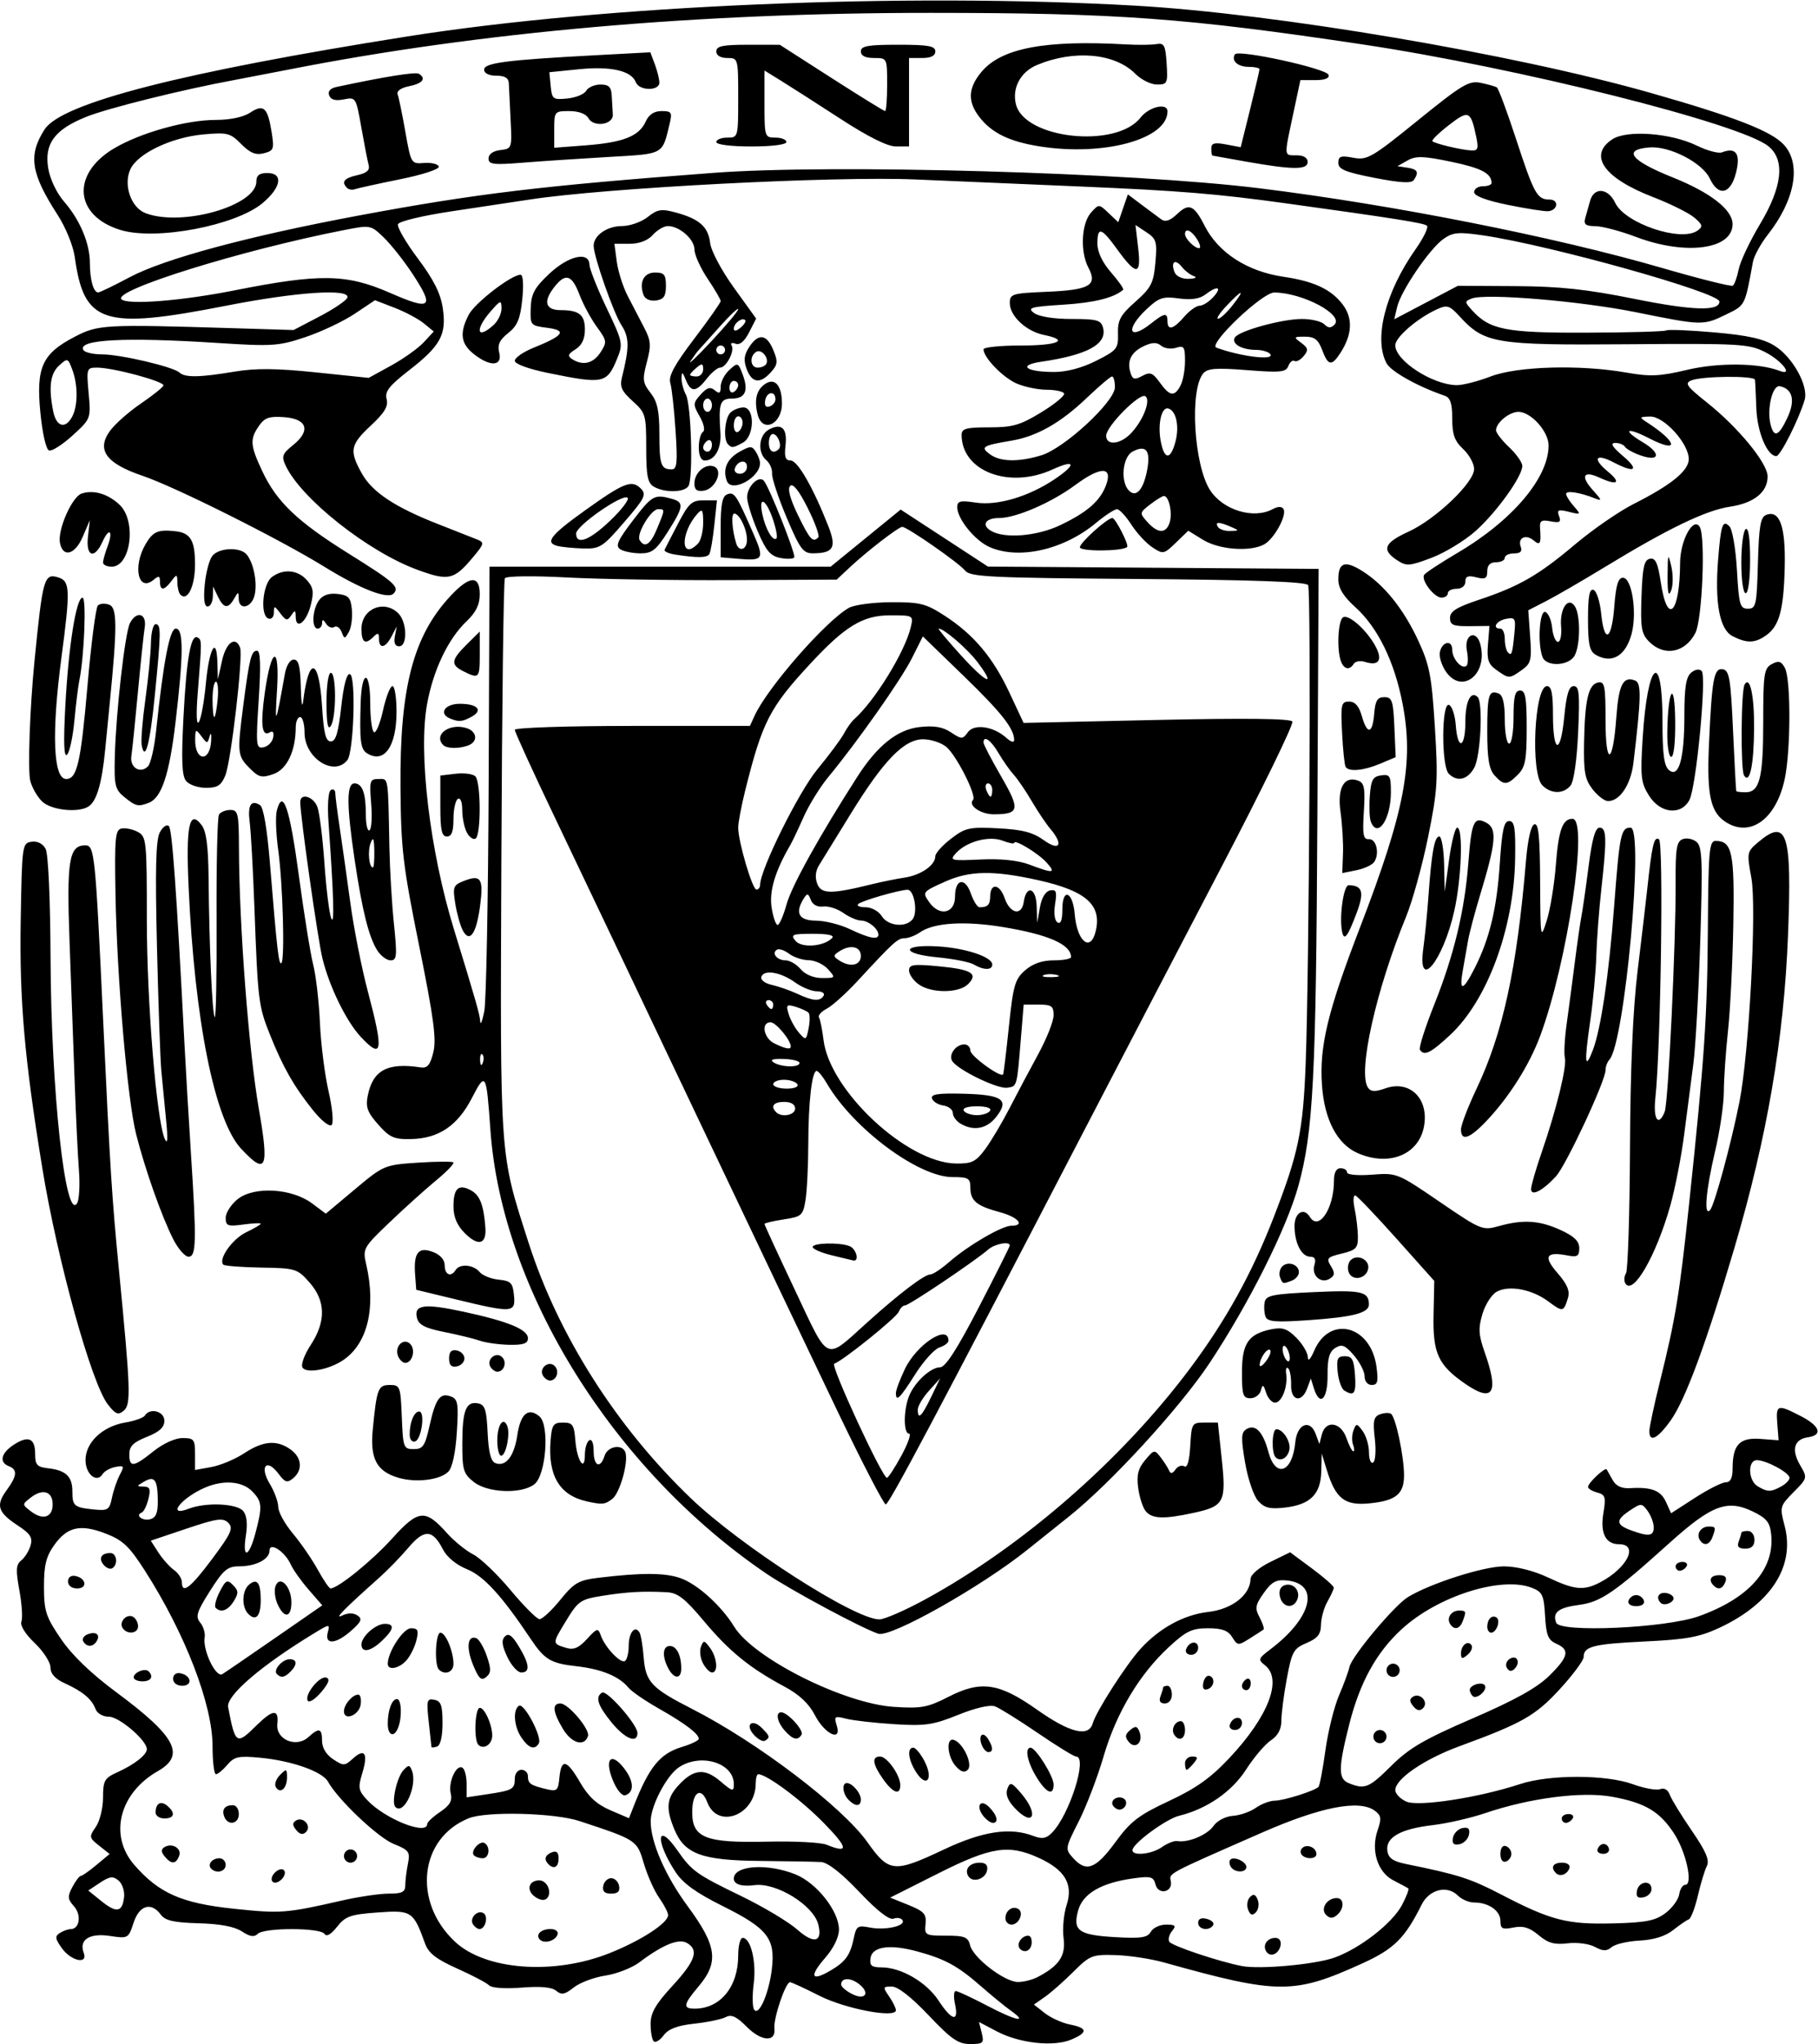 <?xml version="1.0" encoding="UTF-8" standalone="no"?>
<svg
   xmlns:dc="http://purl.org/dc/elements/1.1/"
   xmlns:cc="http://creativecommons.org/ns#"
   xmlns:rdf="http://www.w3.org/1999/02/22-rdf-syntax-ns#"
   xmlns:svg="http://www.w3.org/2000/svg"
   xmlns="http://www.w3.org/2000/svg"
   viewBox="0 0 1365.333 1534.667"
   height="1534.667"
   width="1365.333"
   xml:space="preserve"
   id="svg2"
   version="1.1"><defs
     id="defs6" /><g
     transform="matrix(1.333,0,0,-1.333,0,1534.667)"
     id="g10"><path
       id="path12"
       style="fill:#000000;fill-opacity:1;fill-rule:nonzero;stroke:none"
       d="m 368.298,1.549 c -0.966,0.975 -1.756,5.391 -1.756,9.814 0,6.199 2.817,11.097 12.296,21.384 13.003,14.109 15.081,20.291 8.141,24.212 -4.668,2.637 -13.641,-1.03 -26.772,-10.942 -4.163,-3.142 -12.783,-6.503 -19.156,-7.467 -6.372,-0.965 -14.384,-3.976 -17.803,-6.691 -5.032,-3.995 -6.916,-4.351 -9.882,-1.866 -2.457,2.058 -8.875,2.647 -19.474,1.789 -9.308,-0.754 -16.852,-0.227 -18.347,1.282 -1.396,1.409 -9.501,5.674 -18.013,9.476 -11.67,5.215 -16.097,8.643 -18.015,13.952 -6.639,18.378 -7.583,19 -26.733,17.616 -15.35,-1.108 -18.175,-2.104 -22.88,-8.06 -3.412,-4.319 -5.984,-5.789 -7.059,-4.034 -2.2,3.593 -34.107,3.626 -37.661,0.038 -1.951,-1.97 -4.413,-1.589 -8.901,1.38 -4.1,2.712 -12.347,4.268 -24.326,4.591 C 97.958,68.401 93.1,69.504 90.609,72.872 85.171,80.224 78.5,78.226 75.245,68.27 72.363,59.454 72.146,59.334 61.861,60.891 50.405,62.625 44.375,58.727 47.165,51.388 c 2.545,-6.697 -7.029,-4.722 -12.266,2.53 -3.836,5.312 -4.05,6.803 -1.234,8.603 1.874,1.198 4.676,2.195 6.227,2.216 4.994,0.068 6.092,8.058 1.77,12.879 -3.598,4.014 -3.717,5.492 -0.876,10.851 1.809,3.412 3.934,6.21 4.723,6.217 0.789,0.006 4.766,2.79 8.838,6.185 l 7.404,6.173 -5.923,4.695 c -5.647,4.477 -5.733,4.967 -1.851,10.563 2.24,3.227 4.072,10.648 4.072,16.491 0,9.578 0.789,10.981 8.021,14.261 9.715,4.407 16.658,9.845 16.658,13.047 0,4.944 -15.568,18.261 -21.348,18.261 -3.408,0 -6.647,1.864 -7.575,4.36 -2.072,5.576 -7.274,9.92 -17.351,14.491 -5.391,2.445 -8.021,5.368 -8.021,8.916 0,2.903 -3.995,9.082 -8.878,13.731 -5.351,5.094 -8.325,9.908 -7.485,12.116 0.766,2.016 0.244,9.937 -1.16,17.604 -2.103,11.483 -1.915,14.447 1.066,16.827 1.991,1.589 4.346,5.362 5.234,8.385 1.299,4.418 -0.093,6.615 -7.1,11.211 -11.317,7.421 -12.616,11.403 -6.464,19.804 6,8.191 6.346,11.722 1.342,13.661 -5.581,2.162 -4.458,7.302 2.618,11.982 8.289,5.483 12.19,3.86 12.19,-5.071 0,-6.214 1.063,-7.377 7.403,-8.099 9.946,-1.133 13.574,-4.612 13.574,-13.017 0,-8.246 0.947,-9.033 12.236,-10.184 7.764,-0.791 8.671,-0.195 10.06,6.605 0.84,4.11 2.835,9.933 4.435,12.939 2.624,4.928 2.381,5.362 -2.475,4.418 -2.961,-0.576 -6.186,-2.357 -7.167,-3.959 -3.286,-5.368 -9.685,-0.202 -9.685,7.819 0,9.947 9.536,18.974 22.353,21.16 5.337,0.91 10.331,2.679 11.097,3.93 2.81,4.59 10.973,2.426 10.973,-2.909 0,-3.734 -2.761,-6.278 -9.872,-9.098 -7.613,-3.019 -9.872,-5.252 -9.872,-9.765 0,-7.663 2.348,-7.382 13.574,1.624 5.452,4.373 12.247,7.474 16.381,7.474 6.47,0 7.065,-0.757 7.065,-8.997 v -8.997 l 9.254,1.69 c 5.091,0.93 13.396,4.418 18.457,7.752 10.645,7.011 18.297,7.653 26.034,2.182 6.433,-4.548 7.105,-11.593 1.551,-16.247 -3.354,-2.81 -4.579,-2.435 -8.299,2.544 -6.643,8.891 -10.844,4.187 -4.961,-5.554 2.66,-4.403 4.84,-10.327 4.845,-13.163 0.005,-2.837 3.702,-9.563 8.216,-14.948 4.513,-5.385 10.826,-14.556 14.028,-20.38 3.202,-5.823 6.45,-10.583 7.218,-10.577 4.197,0.032 23.379,15.567 34.68,28.085 14.827,16.426 18.62,16.807 30.884,3.105 4.072,-4.55 10.735,-9.962 14.807,-12.027 4.072,-2.066 13.512,-11.084 20.978,-20.041 7.465,-8.957 14.828,-16.35 16.361,-16.429 1.533,-0.079 6.794,4.792 11.691,10.825 7.928,9.767 10.327,11.139 21.892,12.524 23.959,2.869 37.035,2.812 45.711,-0.199 9.605,-3.333 23.097,-15.483 30.41,-27.385 10.947,-17.816 61.73,-43.307 90.001,-45.176 15.345,-1.015 18.964,-0.349 30.684,5.646 18.349,9.387 28.518,7.915 49.952,-7.229 18.473,-13.052 29.11,-15.663 31.361,-7.696 1.895,6.708 18.875,33.16 26.969,42.012 10.711,11.716 24.477,19.2 38.154,20.744 13.321,1.503 23.613,9.55 23.808,18.613 0.051,2.393 4.769,6.425 11.186,9.561 l 11.098,5.423 12.348,-9.15 c 6.791,-5.032 12.308,-9.895 12.26,-10.807 -0.048,-0.91 -1.675,-4.458 -3.614,-7.884 -1.94,-3.426 -3.567,-9.296 -3.615,-13.046 -0.068,-5.298 -1.876,-7.573 -8.108,-10.205 -7.329,-3.095 -8.287,-4.811 -11.106,-19.899 -1.697,-9.081 -3.085,-19.775 -3.085,-23.764 0,-4.909 -1.916,-8.521 -5.927,-11.174 -3.26,-2.156 -9.537,-9.544 -13.949,-16.417 -8.043,-12.531 -22.095,-22.225 -37.799,-26.078 -7.364,-1.807 -26.235,-15.725 -26.235,-19.35 0,-3.476 10.902,-2.314 16.692,1.78 2.998,2.12 6.855,3.619 8.57,3.331 6.157,-1.032 16.876,3.447 20.398,8.524 2.044,2.946 6.73,5.394 10.881,5.684 4.009,0.279 9.834,2.307 12.943,4.506 3.109,2.199 7.904,4.014 10.656,4.035 5.098,0.038 22.408,5.489 24.664,7.767 0.683,0.69 2.438,9.935 3.9,20.545 1.462,10.609 4.91,24.547 7.663,30.972 2.753,6.425 5.39,13.607 5.86,15.96 1.194,5.973 25.286,34.763 33.029,39.471 12.708,7.725 42.641,17.288 54.044,17.264 7.118,-0.014 16.669,-2.415 24.783,-6.228 15.157,-7.123 20.199,-7.585 29.493,-2.704 15.283,8.028 21.861,21.414 10.522,21.414 -7.526,0 -10.664,6.262 -8.78,17.521 1.512,9.038 1.111,10.379 -3.471,11.588 -2.849,0.752 -5.181,2.185 -5.181,3.183 0,2.219 9.662,11.268 10.504,9.838 0.331,-0.563 1.853,-3.265 3.383,-6.006 1.89,-3.387 5.051,-4.844 9.872,-4.549 12.003,0.734 17.233,-1.3 20.189,-7.85 l 2.84,-6.291 13.507,8.722 c 7.428,4.797 15.226,8.722 17.327,8.722 2.618,0 3.821,2.405 3.821,7.638 0,13.463 3.909,17.676 15.59,16.803 l 10.325,-0.773 -0.73,9.343 c -0.83,10.805 0.01,11.08 13.16,4.311 10.94,-5.63 12.68,-10.747 4.08,-11.978 -7.79,-1.115 -9.45,-7.035 -4.38,-15.688 4.19,-7.163 4.16,-7.3 -3.7,-15.229 -7.7,-7.775 -7.84,-8.307 -5.05,-18.85 6.01,-22.673 -7.459,-43.833 -36.559,-57.451 -11.345,-5.31 -18.618,-6.654 -42.095,-7.782 -29.135,-1.401 -34.552,-2.773 -34.552,-8.757 0,-1.896 -6.009,-10 -13.353,-18.008 -13.796,-15.042 -21.131,-19.221 -56.537,-32.209 -19.937,-7.314 -36.231,-18.446 -36.231,-24.753 0,-1.985 2.753,-4.875 6.117,-6.423 6.732,-3.096 40.705,2.108 64.219,9.838 16.562,5.444 48.411,5.404 63.483,-0.08 6.411,-2.333 13.343,-3.588 15.404,-2.789 2.297,0.889 4.399,-0.336 5.43,-3.167 0.925,-2.54 6.494,-11.63 12.375,-20.199 8.038,-11.712 10.149,-16.661 8.502,-19.931 -1.205,-2.393 -3.496,-9.956 -5.091,-16.807 -1.595,-6.851 -3.892,-12.811 -5.104,-13.245 -1.212,-0.434 -5.185,-3.157 -8.83,-6.051 -4.31,-3.423 -10.876,-5.479 -18.783,-5.883 -6.686,-0.341 -13.793,-1.991 -15.793,-3.667 -2.871,-2.406 -4.869,-2.38 -9.496,0.119 -3.236,1.749 -10.106,2.645 -15.341,2.003 -7.384,-0.907 -11.001,0.11 -16.361,4.602 -5.145,4.312 -8.724,5.394 -14.191,4.29 -6.235,-1.259 -7.31,-0.711 -7.31,3.731 0,5.728 -6.629,10.364 -14.821,10.364 -2.901,0 -7.001,1.743 -9.111,3.872 -6.014,6.072 -16.191,3.527 -20.482,-5.12 -9.284,-18.708 -15.514,-24.909 -33.06,-32.899 -38.934,-17.73 -47.388,-17.698 -112.222,0.418 -7.281,2.034 -19.497,3.885 -27.147,4.112 -13.117,0.39 -14.472,-0.147 -23.781,-9.427 -5.43,-5.411 -12.648,-11.776 -16.042,-14.142 l -6.17,-4.303 6.17,-4.834 c 3.394,-2.659 9.779,-5.545 14.191,-6.412 9.996,-1.966 10.172,-4.501 0.588,-8.509 -9.926,-4.15 -29.108,-2.041 -41.703,4.586 l -10.18,5.357 1.544,-6.211 C 554.507,0.54 553.94,0 546.577,0 c -6.705,0 -10.649,2.728 -23.41,16.194 -9.703,10.238 -17.325,16.194 -20.725,16.194 -5.065,0 -5.155,-0.324 -1.537,-5.537 2.113,-3.046 3.842,-6.565 3.842,-7.821 0,-4.659 -28.533,0.768 -43.189,8.214 -8.144,4.138 -15.549,7.548 -16.455,7.579 -2.503,0.085 -9.451,-20.451 -8.798,-26.008 0.932,-7.942 -7.342,-7.437 -15.656,0.957 -5.676,5.729 -8.615,7.088 -11.715,5.416 C 406.658,13.961 398.7,12.294 391.25,11.485 381.629,10.439 376.596,8.53 373.88,4.894 371.776,2.079 369.265,0.573 368.298,1.549 Z m 201.023,17.378 c -3.006,2.125 -10.521,8.281 -16.701,13.681 -13.048,11.399 -20.133,15.271 -35.734,19.529 -15.549,4.243 -25.515,2.825 -26.448,-3.763 -0.594,-4.2 0.584,-5.191 6.17,-5.192 11.047,-0.002 25.345,-8.305 32.133,-18.658 7.533,-11.492 11.564,-12.401 9.323,-2.102 -0.894,4.111 -0.705,7.452 0.421,7.424 1.126,-0.027 9.266,-3.832 18.089,-8.454 16.031,-8.4 23.063,-9.76 12.747,-2.465 z M 434.872,42.368 c 2.005,17.087 -2.427,22.751 -27.624,35.301 -15.176,7.559 -22.477,12.839 -26.738,19.338 -11.6,17.696 -10.491,28.8 1.198,11.99 8.038,-11.56 10.617,-13.403 35.906,-25.659 12.48,-6.048 26.731,-14.578 31.67,-18.955 9.342,-8.281 14.307,-6.968 11.701,3.093 -2.795,10.787 -23.669,23.608 -35.855,22.021 -7.28,-0.948 -11.697,0.435 -11.697,3.662 0,7.497 18.889,8.794 34.753,2.386 11.968,-4.834 24.478,-20.706 24.478,-31.057 0,-4.306 -2.985,-10.445 -7.733,-15.904 -9.186,-10.561 -7.89,-13.613 3.037,-7.152 8.606,5.089 11.076,8.624 13.216,18.915 1.246,5.989 2.264,6.611 8.694,5.312 8.733,-1.763 20.575,0.825 18.593,4.063 -0.778,1.27 -3.061,1.672 -5.074,0.892 -2.358,-0.914 -9.211,4.44 -19.272,15.057 -10.059,10.614 -17.728,16.606 -21.558,16.844 -3.27,0.203 -18.717,0.483 -34.326,0.622 -32.874,0.294 -42.557,3.857 -48.32,17.779 -4.867,11.759 -4.402,17.328 2.046,24.488 8.562,9.507 14.908,10.225 23.781,2.688 7.014,-5.958 7.685,-6.107 7.685,-1.71 0,11.967 -18.571,17.678 -30.922,9.508 -6.872,-4.545 -15.823,-21.558 -15.915,-30.247 -0.123,-11.756 8.174,-30.843 20.924,-48.131 16.381,-22.213 17.618,-31.39 6.069,-45.031 -8.63,-10.192 -9.052,-12.55 -2.245,-12.55 14.487,0 24.557,12.306 24.557,30.013 0,5.417 1.138,9.848 2.529,9.848 4.53,0 7.791,-13.429 6.22,-25.617 -0.845,-6.554 -0.775,-13.16 0.156,-14.681 2.618,-4.275 8.431,8.935 10.066,22.874 z m 48.72,-8.296 c -4.759,3.513 -9.694,3.221 -9.694,-0.573 0,-1.215 2.776,-3.611 6.169,-5.324 7.656,-3.865 10.44,0.793 3.525,5.897 z m 100.908,3.61 c 12.255,6.371 16.042,12.034 14.717,22.008 -0.694,5.217 0.079,13.584 1.716,18.592 3.831,11.718 -0.909,19.797 -15.553,26.509 -17.1,7.837 -26.942,6.322 -56.953,-8.772 l -26.913,-13.536 10.303,-4.161 c 8.81,-3.559 10.206,-5.112 9.636,-10.723 -0.638,-6.294 -0.167,-6.561 11.553,-6.561 10.54,0 12.403,-0.754 13.573,-5.493 1.728,-6.997 19.316,-20.506 26.816,-20.597 3.143,-0.038 8.141,1.192 11.105,2.734 z m -10.651,18.107 c 0,1.909 1.666,4.116 3.702,4.904 2.518,0.976 3.702,-0.134 3.702,-3.47 0,-2.699 -1.665,-4.905 -3.702,-4.905 -2.036,0 -3.702,1.562 -3.702,3.471 z m -7.403,15.067 c 0,4.342 4.046,7.225 7.296,5.197 3.284,-2.049 0.326,-8.787 -3.859,-8.787 -1.89,0 -3.437,1.616 -3.437,3.59 z m -20.894,23.677 c -2.382,3.891 0.753,7.612 6.413,7.612 3.393,0 4.708,-1.374 4.144,-4.331 -0.947,-4.964 -8.155,-7.204 -10.557,-3.281 z M 343.369,51.173 c 17.75,7.062 33.045,16.986 33.045,21.441 0,1.432 -2.27,5.821 -5.044,9.754 -2.774,3.932 -6.659,12.641 -8.633,19.352 -3.861,13.123 -3.963,13.19 -36.134,23.834 -14.131,4.675 -52.363,5.67 -62.476,1.626 -27.795,-11.116 -31.867,-46.876 -7.908,-69.445 17.154,-16.158 55.73,-19.063 87.15,-6.562 z m -39.196,7.635 c -2.688,2.714 0.56,5.967 5.958,5.967 2.899,0 4.564,-1.307 3.968,-3.114 -1.173,-3.558 -7.443,-5.36 -9.926,-2.853 z m -37.716,8.676 c -2.118,3.459 2.577,8.336 5.98,6.212 2.835,-1.768 1.02,-8.921 -2.263,-8.921 -1.132,0 -2.805,1.219 -3.717,2.709 z m 34.792,15.589 c -4.91,3.624 -3.354,9.107 2.583,9.107 4.488,0 7.436,-6.968 4.291,-10.142 -1.436,-1.45 -4.038,-1.058 -6.874,1.035 z m 38.615,5.993 c 0.458,2.398 2.468,4.36 4.466,4.36 1.999,0 4.009,-1.962 4.467,-4.36 0.583,-3.059 -0.749,-4.36 -4.467,-4.36 -3.717,0 -5.049,1.301 -4.466,4.36 z m -30.907,12.249 c -2.666,2.691 -1.903,5.18 2.056,6.714 2.518,0.975 3.702,-0.134 3.702,-3.47 0,-4.896 -2.646,-6.386 -5.758,-3.244 z m -41.934,4.961 c -2.232,2.253 3.299,8.601 6.017,6.906 3.402,-2.123 2.574,-8.545 -1.103,-8.545 -1.809,0 -4.021,0.737 -4.914,1.639 z M 751.781,48.667 c 14.33,5.103 32.568,19.279 38.067,29.587 2.566,4.811 4.159,9.071 3.54,9.468 -0.619,0.396 -4.387,2.406 -8.374,4.466 -8.938,4.617 -12.787,16.903 -8.858,28.279 2.254,6.529 2.002,8.296 -1.562,10.927 -8.736,6.449 -30.474,2.227 -63.774,-12.385 -54.541,-23.933 -52.032,-22.585 -51.166,-27.499 1.068,-6.054 -7.064,-7.686 -8.608,-1.727 -1.171,4.522 -2.609,4.918 -12.728,3.5 -17.942,-2.513 -28.239,-8.524 -30.88,-18.027 -3.178,-11.435 0.238,-13.873 21.103,-15.063 14.342,-0.818 17.995,-0.259 19.821,3.035 1.232,2.22 5.096,4.038 8.588,4.038 5.28,0 5.847,-0.611 3.367,-3.627 -1.64,-1.996 -2.321,-4.708 -1.513,-6.029 1.415,-2.31 28.179,-11.266 40.911,-13.69 10.212,-1.944 41.217,0.883 52.066,4.747 z m -38.412,3.52 c -2.17,3.544 0.597,7.605 5.182,7.605 2.162,0 3.401,-1.75 2.939,-4.153 -0.961,-5.004 -5.889,-7.098 -8.121,-3.452 z m -38.334,16.092 c 0,2.271 1.728,3.048 4.908,2.208 2.7,-0.713 4.3,-2.289 3.557,-3.504 -2.155,-3.52 -8.465,-2.554 -8.465,1.296 z m 72.064,4.468 c -3.353,3.385 0.488,9.468 5.979,9.468 4.328,0 4.411,-6.017 0.132,-9.602 -2.382,-1.995 -4.037,-1.959 -6.111,0.134 z m -43.929,2.99 c -0.904,2.377 -0.421,5.554 1.072,7.062 1.974,1.993 3.163,1.562 4.357,-1.581 0.904,-2.377 0.421,-5.554 -1.072,-7.062 -1.974,-1.993 -3.163,-1.562 -4.357,1.581 z m -9.727,24.083 c -0.894,1.461 -1.008,3.281 -0.252,4.045 2.03,2.049 8.992,-1.15 8.992,-4.133 0,-3.381 -6.657,-3.314 -8.74,0.088 z m 39.694,7.136 c -0.781,1.275 -0.291,3.023 1.089,3.884 2.945,1.837 7.444,-0.495 7.444,-3.859 0,-3.031 -6.68,-3.051 -8.533,-0.025 z M 938.313,73.745 c 3.829,2.878 7.317,7.642 7.751,10.588 0.434,2.946 1.968,5.356 3.41,5.356 4.534,0 0.468,18.565 -6.341,28.953 -8.135,12.408 -16.325,17.254 -34.888,20.642 -16.989,3.101 -46.353,-0.694 -71.559,-9.249 -8.145,-2.762 -21.472,-5.803 -29.616,-6.755 -18.047,-2.11 -26.509,-6.912 -25.447,-14.441 0.584,-4.141 3.136,-5.93 10.64,-7.458 29.46,-5.998 36.157,-8.149 53.612,-17.221 27.948,-14.525 37.023,-16.868 62.823,-16.218 18.591,0.468 23.902,1.509 29.615,5.803 z m -16.057,12.603 c 1.04,5.452 8.212,6.224 8.212,0.883 0,-2.036 -2.045,-4.1 -4.543,-4.586 -3.299,-0.641 -4.304,0.374 -3.669,3.703 z m -45.621,9.932 c -3.218,3.249 -1.681,5.865 3.445,5.865 2.872,0 4.711,-1.306 4.165,-2.958 -1.202,-3.641 -5.323,-5.215 -7.61,-2.907 z m -31.312,10.848 c 0,3.211 1.25,4.977 3.085,4.36 1.697,-0.571 3.085,-2.533 3.085,-4.36 0,-1.827 -1.388,-3.789 -3.085,-4.36 -1.835,-0.617 -3.085,1.149 -3.085,4.36 z m 54.707,2.491 c 1.242,3.762 5.21,4.15 6.375,0.623 0.566,-1.713 -0.823,-3.114 -3.085,-3.114 -2.262,0 -3.743,1.121 -3.29,2.491 z m -81.433,6.597 c 0.478,2.506 2.901,4.952 5.384,5.435 3.261,0.634 4.273,-0.389 3.646,-3.68 -0.479,-2.506 -2.901,-4.952 -5.385,-5.435 -3.26,-0.634 -4.273,0.388 -3.645,3.68 z m 61.278,10.843 c 0,1.37 1.731,2.491 3.847,2.491 2.116,0 3.161,-1.121 2.323,-2.491 -0.839,-1.37 -2.571,-2.491 -3.848,-2.491 -1.277,0 -2.322,1.121 -2.322,2.491 z M 192.552,80.807 c 9.501,2.167 21.44,3.931 26.53,3.92 7.411,-0.017 9.255,0.909 9.255,4.65 0,2.569 0.662,8.01 1.47,12.091 1.345,6.788 0.661,7.746 -8.031,11.258 -8.876,3.585 -31.372,24.902 -36.961,35.024 -3.17,5.741 -20.399,11.823 -38.287,13.515 -12.1,1.145 -14.535,0.618 -18.441,-3.987 -2.475,-2.918 -5.364,-5.306 -6.42,-5.306 -1.056,0 -1.92,7.112 -1.92,15.804 0,23.44 -15.423,63.437 -38.12,98.856 -8.809,13.746 -12.42,17.16 -22.09,20.889 -14.313,5.518 -21.696,3.836 -29.089,-6.627 -4.507,-6.379 -5.707,-11.336 -5.673,-23.423 0.039,-13.691 1.065,-16.829 9.588,-29.321 6.271,-9.192 16.957,-19.482 31.165,-30.009 C 99.117,173.254 104.685,162.71 88.971,153.748 67.197,141.33 61.202,117.517 75.663,100.891 89.545,84.93 102.325,79.301 131.701,76.207 c 26.497,-2.791 29.423,-2.57 60.851,4.6 z m -39.24,10.97 c -0.785,1.281 0.128,3.632 2.028,5.224 2.043,1.712 4.038,1.943 4.882,0.565 0.784,-1.282 -0.129,-3.633 -2.029,-5.225 -2.043,-1.712 -4.038,-1.942 -4.881,-0.564 z m -34.32,6.979 c -2.303,2.325 0.48,5.881 4.603,5.881 1.956,0 3.556,-1.682 3.556,-3.737 0,-3.753 -5.21,-5.122 -8.159,-2.144 z m -26.21,6.905 c -2.072,2.521 -2.124,3.992 -0.184,5.203 4.285,2.673 9.946,-0.647 8.334,-4.887 -1.812,-4.769 -4.407,-4.869 -8.15,-0.316 z m 101.004,0.221 c 0,2.056 1.666,3.737 3.702,3.737 2.036,0 3.702,-1.681 3.702,-3.737 0,-2.055 -1.666,-3.737 -3.702,-3.737 -2.036,0 -3.702,1.682 -3.702,3.737 z m -26.878,14.621 c -2.201,2.676 -2.246,4.077 -0.174,5.37 4.025,2.511 9.018,-3.067 5.723,-6.394 -1.785,-1.801 -3.484,-1.488 -5.549,1.024 z m -40.557,7.558 c -1.548,4.074 0.272,6.472 4.914,6.472 1.809,0 3.29,-2.242 3.29,-4.983 0,-5.665 -6.189,-6.788 -8.204,-1.489 z m -38.687,2.32 c 0,5.17 2.921,6.874 6.56,3.825 4.784,-4.008 4.07,-7.147 -1.624,-7.147 -2.715,0 -4.936,1.495 -4.936,3.322 z m 67.747,14.316 c -0.933,1.524 0.101,4.585 2.298,6.803 3.68,3.714 3.994,3.609 3.994,-1.338 0,-6.213 -3.809,-9.521 -6.292,-5.465 z m -57.875,61.022 c 0,2.32 1.679,3.591 4.114,3.114 6.192,-1.212 7.042,-7.034 1.027,-7.034 -3.031,0 -5.141,1.609 -5.141,3.92 z m -22.212,0.797 c 0,2.8 6.42,5.412 8.397,3.416 2.971,-2.999 1.35,-5.641 -3.461,-5.641 -2.714,0 -4.936,1.001 -4.936,2.225 z M 46.932,226.73 c -0.845,1.38 0.248,3.201 2.429,4.045 4.725,1.831 7.359,-0.186 5.087,-3.896 -2.049,-3.348 -5.515,-3.416 -7.516,-0.149 z m 22.09,7.674 c -2.154,3.518 2.603,8.32 6.087,6.145 1.476,-0.92 2.683,-3.289 2.683,-5.263 0,-4.195 -6.351,-4.833 -8.77,-0.882 z m -30.717,26.124 c 0,2.321 1.679,3.592 4.115,3.115 6.191,-1.212 7.041,-7.034 1.027,-7.034 -3.032,0 -5.142,1.608 -5.142,3.919 z m 20.045,9.417 c -3,3.649 -1.297,6.595 3.812,6.595 3.677,0 4.505,-6.422 1.102,-8.545 -1.203,-0.751 -3.415,0.127 -4.914,1.95 z M 69.896,82.62 c 0.408,3.437 -0.974,7.687 -3.072,9.445 -3.144,2.634 -4.982,2.423 -10.457,-1.198 l -6.643,-4.394 7.247,-5.853 c 8.618,-6.96 11.923,-6.448 12.925,2 z m 461.998,26.999 c 21.78,10.291 37.211,12.611 50.349,7.568 4.833,-1.855 7.186,-1.449 10.396,1.791 9.895,9.988 20.337,42.96 13.605,42.96 -1.185,0 -10.903,5.971 -21.594,13.27 -10.691,7.298 -21.524,14.044 -24.072,14.992 -2.791,1.037 -11.047,-0.868 -20.757,-4.79 -14.143,-5.712 -18.574,-6.356 -36.087,-5.249 -10.981,0.694 -23.142,2.077 -27.026,3.074 -6.48,1.663 -6.917,1.355 -5.314,-3.743 3.014,-9.588 -6.718,-5.025 -12.3,5.766 -3.385,6.544 -8.829,11.631 -17.296,16.16 -19.395,10.376 -31.016,19.842 -45.298,36.898 -10.715,12.797 -14.704,15.874 -20.978,16.18 -13.522,0.66 -22.188,0.178 -35.923,-1.998 -12.511,-1.981 -13.838,-2.886 -20.647,-14.078 -7.938,-13.047 -7.938,-12.814 0.054,-15.294 4.161,-1.291 7.044,-0.059 11.68,4.991 5.688,6.195 6.279,6.349 7.799,2.027 2.351,-6.685 11.117,-15.973 13.608,-14.418 1.16,0.723 2.109,4.547 2.109,8.496 0,7.439 3.495,11.844 6.065,7.645 0.809,-1.321 1.887,-7.742 2.397,-14.27 1.066,-13.663 4.423,-17.213 27.291,-28.867 36.737,-18.72 84.605,-55.098 98.75,-75.047 12.155,-17.141 14.955,-17.404 43.189,-4.064 z m 22.281,18.601 c -4.67,5.68 -1.904,10.3 3.126,5.223 4.543,-4.587 5.53,-8.875 2.043,-8.875 -1.191,0 -3.517,1.643 -5.169,3.652 z m 17.324,4.94 c -3.789,4.073 -5.103,7.594 -3.951,10.589 1.552,4.031 2.335,3.777 7.716,-2.504 10.355,-12.086 6.888,-19.531 -3.765,-8.085 z m -93.406,4.363 c -3.347,3.379 -3.982,9.467 -0.987,9.467 3.076,0 7.897,-5.628 7.897,-9.218 0,-4.052 -3.034,-4.162 -6.91,-0.249 z m 19.418,11.72 c -5.935,8.415 -6.504,12.695 -1.686,12.695 3.963,0 11.39,-10.502 11.39,-16.106 0,-5.964 -4.11,-4.52 -9.704,3.411 z m 86.411,1.155 c -5.143,8.401 -6.763,16.537 -3.286,16.505 2.928,-0.026 12.957,-16.041 12.957,-20.69 0,-6.685 -4.102,-4.91 -9.671,4.185 z m -67.703,2.604 c -4.524,6.971 -5.355,13.918 -1.664,13.918 1.323,0 4.194,-3.492 6.38,-7.76 5.085,-9.926 1.104,-15.124 -4.716,-6.158 z m 22.28,3.468 c -4.863,5.425 -5.639,16.35 -1.052,14.818 5.193,-1.734 10.79,-13.78 7.803,-16.795 -1.839,-1.857 -3.839,-1.271 -6.751,1.977 z m 14.579,12.053 c -2.066,5.435 0.677,7.961 3.592,3.308 2.919,-4.658 2.981,-7.402 0.168,-7.402 -1.212,0 -2.904,1.842 -3.76,4.094 z m -128.37,5.683 c -5.207,5.808 -0.94,9.331 4.568,3.77 4.497,-4.539 4.683,-5.291 1.762,-7.113 -1.176,-0.733 -4.024,0.771 -6.33,3.343 z m 17.489,2.253 c -4.322,4.821 -5.438,10.392 -2.082,10.392 3.638,0 12.943,-10.216 11.48,-12.605 -2.141,-3.498 -4.85,-2.86 -9.398,2.213 z m -65.696,35.142 c -3.587,6.766 -3.178,12.621 0.883,12.621 3.773,0 6.434,-5.236 6.434,-12.661 0,-6.165 -4.039,-6.143 -7.317,0.04 z m 19.553,2.85 c -1.51,2.847 -2.025,7.052 -1.144,9.342 1.447,3.768 1.937,3.703 5.126,-0.67 4.015,-5.509 4.704,-13.85 1.144,-13.85 -1.31,0 -3.616,2.33 -5.126,5.178 z M 628.311,113.584 c 8.69,11.875 13.161,15.315 30.31,23.32 15.231,7.11 23.487,12.981 33.998,24.175 22.067,23.5 30.086,44.407 20.052,52.279 -4.013,3.149 -3.794,3.785 3.085,8.985 23.552,17.799 28.109,36.855 9.271,38.764 -6.04,0.612 -8.583,-0.766 -13.018,-7.053 -4.825,-6.841 -5.114,-8.563 -2.318,-13.836 1.757,-3.313 2.729,-6.365 2.161,-6.781 -0.567,-0.417 -4.068,-2.675 -7.778,-5.018 -6.472,-4.086 -6.874,-4.055 -9.849,0.754 -2.323,3.756 -5.753,5.014 -13.669,5.014 -8.99,0 -12.277,-1.58 -22.021,-10.588 -16.64,-15.382 -29.633,-37.133 -36.763,-61.544 -3.421,-11.712 -9.736,-28.224 -14.033,-36.694 -7.674,-15.126 -7.731,-15.492 -3.193,-20.554 7.385,-8.238 12.768,-6.25 23.765,8.777 z m -1.295,20.777 c -1.826,2.981 2.817,5.935 6.104,3.884 2.76,-1.722 0.948,-6.203 -2.508,-6.203 -1.197,0 -2.815,1.043 -3.596,2.319 z m 40.615,23.84 c 0,2.055 1.802,3.737 4.004,3.737 3.28,0 3.448,-0.677 0.932,-3.737 -1.69,-2.056 -3.491,-3.737 -4.004,-3.737 -0.512,0 -0.932,1.681 -0.932,3.737 z m -31.724,12.02 c -2.241,2.726 -2.059,4.207 0.815,6.615 3.022,2.531 3.996,2.332 5.294,-1.083 2.214,-5.824 -2.42,-10.02 -6.109,-5.532 z m 25.554,4.174 c -1.799,2.939 0.535,7.474 3.848,7.474 1.277,0 2.322,-2.243 2.322,-4.983 0,-5.255 -3.59,-6.704 -6.17,-2.491 z m 31.415,5.449 c 1.526,4.62 6.839,5.386 6.839,0.987 0,-2.17 -1.759,-3.945 -3.908,-3.945 -2.149,0 -3.468,1.331 -2.931,2.958 z m -39.082,15.931 c 0.824,2.167 1.498,4.409 1.498,4.982 0,0.574 1.11,1.042 2.468,1.042 1.357,0 2.467,-2.242 2.467,-4.982 0,-2.916 -1.645,-4.983 -3.965,-4.983 -2.603,0 -3.451,1.355 -2.468,3.941 z m 24.124,7.606 c 0.488,2.556 1.982,4.366 3.321,4.024 3.587,-0.918 2.96,-6.259 -0.887,-7.553 -2.162,-0.728 -3.011,0.503 -2.434,3.529 z m 21.797,-1.729 c 0,1.29 1.11,3.038 2.468,3.884 1.357,0.847 2.468,-0.208 2.468,-2.344 0,-2.136 -1.111,-3.884 -2.468,-3.884 -1.358,0 -2.468,1.055 -2.468,2.344 z m -31.518,20.545 c 1.525,4.62 6.838,5.386 6.838,0.986 0,-2.169 -1.758,-3.944 -3.907,-3.944 -2.15,0 -3.468,1.331 -2.931,2.958 z m 52.975,29.582 c -0.833,3.215 0.043,5.667 2.346,6.559 4.826,1.87 9.332,-2.841 7.451,-7.79 -2.124,-5.587 -8.23,-4.82 -9.797,1.231 z M 463.949,124.676 c -12.584,12.862 -32.025,27.296 -36.765,27.296 -0.776,0 -1.411,-2.316 -1.411,-5.146 0,-17.845 -21.443,-26.194 -27.304,-10.632 -3.428,9.101 -8.482,5.781 -8.482,-5.573 0,-14.52 7.418,-17.435 42.329,-16.631 15.136,0.349 30.129,-0.421 33.317,-1.71 12.801,-5.177 12.365,-1.964 -1.684,12.396 z m -223.265,-0.731 c 0.004,1.027 3.292,4.09 7.307,6.806 5.48,3.706 6.964,6.288 5.953,10.356 -1.564,6.291 3.153,16.675 6.6,14.525 1.289,-0.804 2.344,-4.887 2.344,-9.072 v -7.61 l 11.723,1.771 c 14.311,2.162 15.425,2.805 15.425,8.907 0,2.66 1.666,4.836 3.702,4.836 2.036,0 3.702,-1.616 3.702,-3.59 0,-4.175 1.334,-5.116 10.331,-7.285 6.066,-1.461 6.696,-0.907 7.404,6.507 1.047,10.962 4.174,10.195 11.749,-2.881 4.567,-7.883 9.341,-12.262 16.905,-15.504 l 10.539,-4.519 2.663,6.785 c 8.692,22.142 14.774,29.604 27.188,33.359 5.209,1.576 9.47,3.634 9.47,4.575 0,2.808 -7.789,8.703 -22.539,17.061 -7.646,4.332 -15.339,9.625 -17.096,11.762 -5.245,6.38 -15.185,10.473 -29.279,12.057 -14.526,1.633 -17.971,3.692 -25.812,15.427 -16.162,24.188 -26.411,35.408 -35.811,39.205 -6.084,2.457 -11.389,6.828 -13.653,11.249 -5.771,11.264 -10.454,11.493 -19.382,0.945 -4.332,-5.118 -11.655,-12.669 -16.272,-16.78 -19.739,-17.57 -25.914,-23.851 -21.16,-21.519 3.221,1.58 6.37,1.625 8.638,0.124 2.935,-1.942 2.339,-3.46 -3.356,-8.546 -8.608,-7.686 -15.162,-8.242 -13.32,-1.13 1.284,4.955 1.133,4.946 -7.733,-0.447 -29.862,-18.165 -49.627,-35.147 -48.39,-41.575 4.058,-21.071 4.659,-21.462 15.903,-10.367 9.337,9.214 12.741,9.469 11.816,0.884 -0.945,-8.766 10.651,-13.643 17.519,-7.368 6.015,5.495 7.684,5.021 7.684,-2.178 0,-3.85 2.345,-7.722 6.233,-10.294 5.838,-3.862 6.543,-3.84 11.121,0.343 6.67,6.093 8.71,3.005 5.339,-8.084 -2.523,-8.3 -2.248,-9.863 2.672,-15.184 9.835,-10.635 33.847,-20.242 33.873,-13.551 z m -17.934,9.584 c -2.355,2.378 0.799,16.679 4.577,20.754 2.85,3.075 3.496,3.031 4.77,-0.319 3.211,-8.449 -4.506,-25.321 -9.347,-20.435 z m 122.611,14.815 c -5.007,12.095 -1.185,16.499 6.15,7.087 5.656,-7.26 5.988,-13.563 0.805,-15.306 -1.785,-0.599 -4.761,2.918 -6.955,8.219 z m -102.276,18.992 c -0.033,0.456 -0.726,6.825 -1.539,14.152 -1.343,12.09 -1.052,13.238 3.144,12.422 3.771,-0.733 4.625,-3.154 4.625,-13.114 0,-7.557 -1.177,-12.61 -3.085,-13.253 -1.697,-0.571 -3.112,-0.664 -3.145,-0.207 z m 26.436,1.193 c -2.692,2.718 -1.968,20.814 0.832,20.814 3.069,0 7.821,-11.861 6.826,-17.037 -0.813,-4.225 -5.113,-6.346 -7.658,-3.777 z m 24.357,3.929 c -4.303,6.2 -5.084,15.816 -1.469,18.071 2.894,1.806 13.216,-17.825 11.148,-21.203 -2.357,-3.849 -5.553,-2.815 -9.679,3.132 z m 23.38,4.881 c -5.863,9.709 -6.368,14.495 -1.528,14.495 4.402,0 16.776,-14.631 15.541,-18.376 -2.021,-6.13 -9.161,-4.153 -14.013,3.881 z m 27.252,3.852 c -7.785,9.533 -9.29,14.267 -5.323,16.742 2.688,1.677 19.951,-18.001 19.951,-22.741 0,-6.183 -7.038,-3.297 -14.628,5.999 z m -126.045,-0.772 c 0,7.628 2.348,13.906 5.2,13.906 2.509,0 2.954,-10.077 0.706,-15.99 -2.276,-5.987 -5.906,-4.707 -5.906,2.084 z m -24.679,6.997 c 0,3.83 4.781,9.401 8.069,9.401 1.18,0 1.791,-2.511 1.357,-5.58 -0.851,-6.025 -9.426,-9.501 -9.426,-3.821 z m -20.389,5.947 c -2.061,3.366 6.723,14.28 10.477,13.017 2.199,-0.74 1.31,-3.217 -2.945,-8.212 -3.352,-3.933 -6.741,-6.096 -7.532,-4.805 z m 93.234,19.933 c -4.072,9.837 -3.319,17.011 1.611,15.352 1.586,-0.533 4.28,-5.042 5.987,-10.019 2.566,-7.483 2.515,-9.543 -0.298,-11.9 -2.728,-2.285 -4.174,-0.985 -7.3,6.567 z m -110.666,-4.875 c -2.224,2.246 3.088,8.326 7.274,8.326 4.187,0 4.376,-3 0.438,-6.975 -3.347,-3.379 -5.354,-3.73 -7.712,-1.351 z m 91.293,2.513 c -2.655,2.68 -1.885,20.762 0.884,20.762 2.932,0 7.342,-10.572 7.342,-17.602 0,-4.669 -4.876,-6.542 -8.226,-3.16 z m 38.567,7.084 c -3.057,6.471 -3.41,9.473 -1.358,11.544 2.051,2.071 4.096,0.607 7.863,-5.631 6.048,-10.014 6.481,-14.658 1.368,-14.658 -2.058,0 -5.601,3.936 -7.873,8.745 z m -67.36,-3.846 c 0,6.652 8.722,20.015 13.065,20.015 3.943,0 4.459,-1.159 3.052,-6.851 -0.931,-3.768 -3.445,-8.813 -5.586,-11.211 -4.195,-4.699 -10.531,-5.874 -10.531,-1.953 z m -14.807,10.909 c 0,4.509 8.038,11.597 13.151,11.597 5.684,0 5.163,-3.129 -1.588,-9.531 -6.465,-6.131 -11.563,-7.042 -11.563,-2.066 z m 580.213,-68.352 c 10.031,9.968 18.491,14.899 45.733,26.661 23.614,10.196 36.26,17.208 43.082,23.892 11.06,10.835 11.941,14.746 4.104,18.217 -4.588,2.032 -5.684,4.753 -6.303,15.652 -0.665,11.702 -1.501,13.487 -7.404,15.803 -17.23,6.764 -53.223,-4.688 -73.482,-23.379 -14.232,-13.131 -23.445,-29.872 -29.428,-53.476 -6.235,-24.598 -6.292,-30.705 -0.309,-33.144 9.083,-3.703 11.39,-2.764 24.007,9.774 z m -10.118,16.42 c 0,2.055 1.666,3.737 3.702,3.737 2.036,0 3.702,-1.682 3.702,-3.737 0,-2.056 -1.666,-3.737 -3.702,-3.737 -2.036,0 -3.702,1.681 -3.702,3.737 z m 22.481,17.112 c -2.201,2.676 -2.246,4.077 -0.174,5.369 4.025,2.512 9.018,-3.067 5.723,-6.393 -1.785,-1.802 -3.484,-1.488 -5.549,1.024 z m 33.438,5.747 c -0.893,0.901 -1.624,2.453 -1.624,3.449 0,2.793 7.083,4.882 8.531,2.516 1.634,-2.668 -4.73,-8.164 -6.907,-5.965 z m -48.515,14.511 c 0,2.055 1.666,3.737 3.702,3.737 2.036,0 3.702,-1.682 3.702,-3.737 0,-2.055 -1.666,-3.737 -3.702,-3.737 -2.036,0 -3.702,1.682 -3.702,3.737 z m 67.831,1.307 c -1.006,1.643 -0.299,3.947 1.572,5.12 4.104,2.574 6.317,-1.989 2.723,-5.616 -1.644,-1.66 -3.077,-1.494 -4.295,0.496 z m -25.876,8.206 c 0,4.652 4.025,7.693 5.972,4.512 0.758,-1.237 -0.276,-3.635 -2.297,-5.328 -2.988,-2.503 -3.675,-2.351 -3.675,0.816 z m 14.808,14.985 c 0,4.252 2.578,6.869 5.172,5.251 2.49,-1.554 0.059,-8.572 -2.969,-8.572 -1.212,0 -2.203,1.494 -2.203,3.321 z m -20.978,1.661 c -2.066,3.374 0.722,7.474 5.082,7.474 4.002,0 4.166,-0.479 2.058,-6.024 -1.703,-4.48 -4.889,-5.127 -7.14,-1.45 z m -661.963,-7.995 26.593,18.404 -7.658,8.805 c -4.212,4.842 -8.762,11.249 -10.11,14.238 -3.299,7.308 -11.973,12.933 -11.973,7.764 0,-4.853 -7.72,-8.828 -17.144,-8.828 -6.521,0 -8.841,-1.963 -16.379,-13.858 -7.482,-11.807 -8.299,-14.445 -5.522,-17.822 1.793,-2.181 2.928,-5.94 2.522,-8.355 -1.21,-7.213 6.33,-22.899 9.941,-20.68 1.725,1.06 15.103,10.209 29.73,20.332 z m -15.093,13.576 c -3.871,3.907 -3.621,13.105 0.449,16.514 4.505,3.775 6.56,1.063 6.56,-8.66 0,-9.14 -2.718,-12.186 -7.009,-7.854 z m 16.503,5.471 c -1.506,3.339 -2.025,7.949 -1.152,10.246 2.428,6.386 8.933,-0.276 8.933,-9.146 0,-8.757 -4.065,-9.332 -7.781,-1.1 z m -34.898,-2.016 c -0.851,0.859 0.175,4.922 2.279,9.029 3.398,6.633 4.239,7.051 7.521,3.737 3.122,-3.151 3.187,-4.555 0.419,-9.029 -3.257,-5.264 -7.257,-6.727 -10.219,-3.737 z m 835.518,-4.786 c 28.166,10.023 42.734,26.331 40.897,45.781 -0.66,6.996 -2.432,9.319 -9.921,13.015 -14.783,7.294 -23.544,4.022 -47.814,-17.86 -30.764,-27.737 -38.349,-32.91 -50.632,-34.53 -11.562,-1.525 -14.996,-4.223 -12.784,-10.043 2.167,-5.7 61.581,-3.008 80.254,3.637 z m -39.498,8.83 c 0.565,1.713 2.509,3.114 4.319,3.114 1.81,0 3.753,-1.401 4.319,-3.114 0.611,-1.853 -1.138,-3.114 -4.319,-3.114 -3.181,0 -4.931,1.261 -4.319,3.114 z m 18.134,-1.282 c -2.648,2.674 -1.554,5.642 2.081,5.642 1.956,0 4.17,-1.004 4.921,-2.231 1.571,-2.564 -4.778,-5.657 -7.002,-3.411 z m 29.785,9.793 c -3.113,3.142 -1.636,5.814 3.213,5.814 3.305,0 4.404,-1.195 3.438,-3.737 -1.519,-3.997 -3.986,-4.767 -6.651,-2.077 z m -21.389,10.797 c 0,1.37 1.732,2.491 3.848,2.491 2.116,0 3.161,-1.121 2.322,-2.491 -0.839,-1.37 -2.57,-2.492 -3.847,-2.492 -1.278,0 -2.323,1.122 -2.323,2.492 z m 35.521,13.906 c 0.824,2.167 1.498,4.41 1.498,4.983 0,0.573 1.666,1.042 3.702,1.042 2.057,0 3.702,-2.215 3.702,-4.983 0,-3.406 -1.645,-4.983 -5.2,-4.983 -3.727,0 -4.776,1.116 -3.702,3.941 z m -21.947,1.042 c -2.066,3.374 0.722,7.474 5.081,7.474 4.003,0 4.167,-0.479 2.059,-6.025 -1.703,-4.48 -4.889,-5.126 -7.14,-1.449 z M 119.606,273.339 c 10.696,14.34 11.984,17.227 9.022,20.217 -2.962,2.99 -6.328,2.523 -23.568,-3.273 l -20.112,-6.762 4.246,-6.605 c 2.335,-3.632 6.278,-8.069 8.762,-9.86 2.484,-1.79 4.516,-4.873 4.516,-6.852 0,-7.06 4.839,-3.351 17.134,13.135 z m 24.309,14.448 c 4.017,15.161 3.796,17.825 -1.956,23.632 -5.568,5.62 -16.16,6.426 -26.414,2.009 -13.52,-5.822 -22.033,-16.834 -9.211,-11.913 9.726,3.733 27.162,2.983 30.7,-1.321 2.001,-2.434 2.53,-7.244 1.507,-13.702 -2.145,-13.541 1.688,-12.618 5.374,1.295 z m 787.787,3.225 c 0,2.478 -1.532,6.62 -3.403,9.204 -3.244,4.478 -3.705,4.498 -9.872,0.419 -8.238,-5.449 -8.163,-8.107 0.318,-11.234 10.118,-3.731 12.957,-3.378 12.957,1.611 z M 88.898,306.438 c -0.153,11.58 -1.838,13.788 -7.836,10.268 -4.222,-2.479 -4.231,-2.649 -0.138,-2.72 3.512,-0.061 4.041,-1.416 2.703,-6.927 -0.914,-3.768 -2.608,-7.227 -3.764,-7.687 -3.914,-1.556 0.371,-4.933 4.783,-3.769 3.277,0.866 4.348,3.593 4.252,10.835 z m -59.231,-2.493 c 0,7.394 -5.583,9.111 -12.387,3.809 -4.872,-3.797 -4.872,-3.822 0,-7.618 6.804,-5.302 12.387,-3.586 12.387,3.809 z m 973.763,10.053 c 2.63,1.418 4.78,3.632 4.78,4.919 0,2.856 -13.107,9.941 -18.389,9.941 -5.337,0 -4.95,-11.548 0.494,-14.748 5.524,-3.248 7.287,-3.263 13.115,-0.112 z M 494.875,231.092 c -8.89,2.847 -49.404,24.574 -62.932,33.75 -86.405,58.601 -149.276,159.625 -155.66,250.119 -2.277,32.286 -2.645,32.91 -10.471,17.787 -8.056,-15.566 -18.673,-22.706 -34.247,-23.034 -9.56,-0.202 -12.029,0.891 -18.482,8.181 -6.1,6.89 -7.17,9.821 -5.909,16.185 2.858,14.428 11.099,18.861 29.763,16.011 3.824,-0.584 5.399,1.269 7.189,8.458 1.838,7.387 0.268,19.215 -7.945,59.844 -9.212,45.571 -10.267,54.496 -10.546,89.202 -0.453,56.416 7.136,85.502 28.187,108.035 10.775,11.532 16.47,11.844 16.47,0.902 0,-5.807 -2.134,-10.139 -7.527,-15.277 -10.311,-9.824 -18.67,-27.383 -22.151,-46.533 -5.018,-27.601 1.526,-82.551 15.094,-126.736 12.619,-41.094 14.576,-47.96 14.868,-52.147 0.156,-2.241 1.18,0.41 2.275,5.891 1.094,5.481 2.202,64.059 2.46,130.173 l 0.47,120.208 h 192.19 l 39.464,32.165 24.584,-16.052 24.583,-16.053 93.151,-0.653 93.151,-0.653 -0.702,-139.515 C 741.462,544.342 739.89,513.768 731.504,483.366 724.9,459.419 703.682,417.081 681.54,383.668 c -16.664,-25.146 -55.738,-67.79 -79.309,-86.555 -5.43,-4.323 -15.98,-12.761 -23.446,-18.751 -25.902,-20.787 -76.901,-49.515 -83.91,-47.27 z m 26.417,19.35 c 54.933,29.984 110.591,78.514 149.126,130.027 20.262,27.088 34.946,53.625 47.26,85.414 13.855,35.766 16.442,48.159 17.91,85.805 2.038,52.234 3.156,267.175 1.405,270.035 -1.16,1.894 -30.753,2.959 -95.88,3.45 -83.312,0.628 -94.571,1.176 -97.392,4.743 -3.38,4.275 -32.632,24.617 -35.399,24.617 -2.07,0 -19.778,-13.659 -29.513,-22.766 l -7.429,-6.949 -59.206,-0.285 c -32.563,-0.157 -74.316,0.517 -92.784,1.498 -19.129,1.017 -34.163,0.83 -34.936,-0.434 -0.747,-1.22 -1.638,-72.285 -1.978,-157.922 -0.683,-171.496 -1.147,-164.925 15.281,-216.225 16.683,-52.095 49.443,-103.723 91.317,-143.907 28.238,-27.099 92.437,-68.373 106.348,-68.373 2.87,0 14.511,5.072 25.87,11.272 z M 472.227,355.64 c -13.637,28.433 -50.092,104.948 -81.01,170.035 -30.918,65.086 -66.332,139.492 -78.698,165.346 -12.366,25.854 -22.483,47.996 -22.483,49.204 0,1.214 29.64,2.197 66.238,2.197 h 66.238 l 2.554,5.606 c 7.248,15.91 40.177,53.581 53.246,60.914 3.002,1.684 13.689,3.101 23.751,3.15 16.289,0.079 19.587,-0.75 30.102,-7.561 16.386,-10.615 27.247,-23.512 36.564,-43.417 l 7.954,-16.995 74.935,1.657 c 50.089,1.108 75.452,0.813 76.494,-0.888 0.857,-1.4 -17.04,-38.122 -39.771,-81.606 C 665.61,619.799 631.871,555.073 613.365,519.447 526.912,353.017 500.895,303.983 499.033,303.964 c -1.106,-0.01 -13.169,23.244 -26.806,51.676 z m 35.604,-24.255 c 3.733,6.832 5.676,12.421 4.319,12.421 -3.115,0 -3.206,12.661 -0.15,20.775 2.984,7.923 12.222,16.596 17.679,16.596 2.961,0 9.583,10.274 21.746,33.74 9.619,18.558 17.489,34.253 17.489,34.879 0,2.515 -8.495,0.923 -12.146,-2.275 -7.337,-6.428 -44.578,-31.465 -46.803,-31.465 -1.222,0 -2.827,-1.592 -3.566,-3.536 -1.274,-3.352 -31.456,-27.67 -36.411,-29.337 -2.29,-0.771 27.104,-64.324 29.719,-64.254 0.736,0.019 4.392,5.625 8.124,12.456 z m -3.084,35.303 c 0,1.622 2.288,7.721 5.084,13.552 6.69,13.951 24.531,25.519 24.531,15.906 0,-1.197 -2.298,-2.913 -5.108,-3.813 -2.809,-0.901 -8.952,-7.703 -13.65,-15.116 -8.681,-13.701 -10.857,-15.811 -10.857,-10.529 z m 19.815,-2.328 5.108,10.588 -6.292,-6.99 c -3.46,-3.844 -6.292,-8.609 -6.292,-10.588 0,-6.069 2.142,-4.067 7.476,6.99 z m -35.857,42.18 c 18.097,16.308 32.134,26.955 35.535,26.955 1.401,0 6.195,3.187 10.653,7.082 10.51,9.181 29.618,20.323 34.854,20.323 7.999,0 3.95,4.832 -6.386,7.621 -13.227,3.57 -16.659,6.426 -16.659,13.86 0,5.268 -1.113,5.924 -10.058,5.924 -19.215,0 -55.91,27.311 -70.735,52.647 -2.3,3.93 -4.907,7.145 -5.794,7.145 -2.674,0 -4.669,-17.353 -4.727,-41.107 -0.03,-12.332 -0.735,-26.579 -1.567,-31.659 -1.421,-8.675 -2.169,-9.335 -12.312,-10.871 -5.94,-0.899 -10.8,-2.056 -10.8,-2.571 0,-0.515 7.725,-17.271 17.166,-37.234 19.581,-41.401 16.504,-40.036 40.83,-18.115 z m -20.36,37.771 c -5.769,1.429 -10.489,3.503 -10.489,4.611 0,2.348 15.069,2.711 20.776,0.5 3.827,-1.483 5.689,-8.812 2.052,-8.081 -1.018,0.205 -6.57,1.541 -12.339,2.97 z m 86.597,59.565 c 3.313,4.453 9.493,14.822 13.733,23.045 4.241,8.221 11.582,22.049 16.314,30.729 4.732,8.68 8.604,18.49 8.604,21.8 0,5.187 -1.162,6.017 -8.427,6.017 h -8.428 l -1.59,-19.308 c -2.255,-27.38 -2.065,-26.707 -7.747,-27.53 -5.493,-0.795 -27.924,10.128 -30.952,15.073 -2.164,3.536 2.095,9.343 6.853,9.343 1.87,0 3.4,-1.571 3.4,-3.491 0,-3.025 16.975,-15.386 18.438,-13.427 0.298,0.399 1.765,12.496 3.261,26.884 2.428,23.355 3.409,26.759 9.157,31.764 4.327,3.767 9.631,5.606 16.173,5.606 5.353,0 9.717,0.841 9.696,1.868 -0.144,7.126 -12.734,12.659 -38.441,16.895 -21.514,3.546 -38.818,2.456 -46.598,-2.934 -2.677,-1.855 -6.587,-3.372 -8.689,-3.372 -3.927,0 -6.198,-2.059 -26.462,-23.989 -6.494,-7.027 -14.337,-14.091 -17.429,-15.696 -3.092,-1.605 -5.069,-3.822 -4.393,-4.927 0.676,-1.104 1.834,-6.86 2.572,-12.79 3.556,-28.572 47.004,-69.064 74.569,-69.495 8.901,-0.139 11.213,0.98 16.386,7.935 z M 541.149,518.4 c -2.375,1.397 -4.319,4.087 -4.319,5.98 0,1.892 -2.412,3.798 -5.359,4.236 -2.948,0.438 -5.825,2.221 -6.393,3.962 -0.784,2.402 3.501,3.048 17.757,2.676 21.982,-0.572 25.981,-3.374 18.508,-12.965 -5.321,-6.828 -12.758,-8.261 -20.194,-3.889 z m 16.659,7.275 c 0.909,1.485 -2.08,2.491 -7.404,2.491 -5.324,0 -8.313,-1.006 -7.404,-2.491 0.839,-1.37 4.171,-2.491 7.404,-2.491 3.233,0 6.565,1.121 7.404,2.491 z m -40.172,71.145 c -3.017,2.133 -5.485,5.658 -5.485,7.834 0,3.374 2.425,3.727 16.483,2.402 18.714,-1.764 22.673,-4.127 16.816,-10.039 -5.132,-5.182 -20.61,-5.291 -27.814,-0.197 z m 30.981,11.233 c -2.34,1.377 -11.541,3.19 -20.445,4.029 -20.847,1.966 -20.613,7.397 0.265,6.146 15.607,-0.935 30.605,-5.939 30.605,-10.211 0,-3.271 -4.832,-3.254 -10.425,0.036 z M 447.984,526.921 c 0,2.325 -2.331,3.737 -6.17,3.737 -5.992,0 -7.88,-2.426 -4.524,-5.814 3.104,-3.134 10.694,-1.66 10.694,2.077 z m 1.234,13.702 c -0.839,1.37 -4.236,2.491 -7.549,2.491 -3.314,0 -6.025,-1.121 -6.025,-2.491 0,-1.37 3.398,-2.491 7.55,-2.491 4.404,0 6.914,1.038 6.024,2.491 z m 1.234,11.963 c 0,1.099 -4.06,2.114 -9.023,2.256 -6.155,0.176 -7.92,-0.447 -5.553,-1.96 4.338,-2.772 14.576,-2.98 14.576,-0.296 z m -4.936,9.301 c 0,3.59 -8.386,13.615 -11.389,13.615 -5.523,0 -3.916,-8.962 2.134,-11.908 6.348,-3.09 9.255,-3.626 9.255,-1.707 z m 10.056,18.94 c -0.78,0.874 -4.026,2.386 -7.214,3.361 -5.206,1.591 -5.616,1.174 -4.027,-4.08 0.973,-3.219 3.581,-7.937 5.796,-10.487 3.869,-4.452 4.083,-4.354 5.445,2.492 0.78,3.919 0.78,7.841 0,8.714 z m -19.928,4.64 c 0,1.371 -1.176,2.492 -2.613,2.492 -1.438,0 -1.927,-1.121 -1.088,-2.492 0.838,-1.37 2.015,-2.491 2.613,-2.491 0.599,0 1.088,1.121 1.088,2.491 z m 28.382,4.983 c 0.839,1.37 -0.868,2.491 -3.792,2.491 -2.925,0 -8.427,2.235 -12.226,4.966 -8.179,5.879 -17.559,7.466 -19.054,3.223 -0.606,-1.722 1.932,-3.694 5.898,-4.584 3.829,-0.86 10.294,-3.118 14.366,-5.018 8.865,-4.138 12.761,-4.421 14.808,-1.078 z m 2.468,14.948 c -2.457,2.741 -7.349,5.018 -10.871,5.062 -3.523,0.044 -8.512,1.689 -11.087,3.657 -2.576,1.968 -5.648,2.976 -6.827,2.24 -3.203,-1.998 0.083,-5.976 4.936,-5.976 2.333,0 6.144,-2.242 8.468,-4.983 2.574,-3.034 7.281,-4.983 12.037,-4.983 7.654,0 7.721,0.1 3.344,4.983 z m 128.903,-3.256 c -2.401,0.632 -5.733,0.59 -7.404,-0.092 -1.671,-0.683 0.294,-1.2 4.366,-1.149 4.072,0.051 5.439,0.609 3.038,1.241 z m -110.394,10.73 c 0,5.412 -6.058,6.616 -12.339,2.453 -3.291,-2.18 -3.291,-2.725 0,-4.906 6.281,-4.163 12.339,-2.958 12.339,2.453 z m -16.242,10.012 c 1.584,1.599 -2.124,2.445 -10.714,2.445 -11.713,0 -12.783,-0.428 -9.886,-3.952 3.434,-4.177 15.87,-3.267 20.6,1.507 z m 148.498,3.691 c 3.705,14.903 -5.25,22.928 -32.304,28.95 -25.299,5.63 -38.556,5.428 -52.463,-0.8 -12.764,-5.717 -12.911,-5.904 -9.016,-11.517 5.765,-8.309 14.588,-6.453 14.588,3.069 0,10.045 5.675,11.125 8.93,1.699 1.462,-4.235 3.661,-7.699 4.885,-7.699 4.57,0 5.93,1.373 5.982,6.039 0.088,7.837 5.353,7.23 8.176,-0.943 3.03,-8.775 9.57,-10.102 10.726,-2.177 1.432,9.828 6.931,8.251 7.283,-2.089 l 0.325,-9.55 1.526,8.692 c 0.945,5.381 3.122,8.999 5.715,9.5 3.485,0.672 3.958,-0.631 2.813,-7.752 -0.813,-5.058 -0.255,-9.26 1.364,-10.27 1.816,-1.133 2.74,1.349 2.74,7.365 0,12.429 5.915,10.126 6.971,-2.713 1.259,-15.32 8.82,-21.624 11.759,-9.804 z m -122.384,-1.744 c 0,3.347 -5.695,7.972 -9.816,7.972 -2.141,0 -6.628,1.933 -9.97,4.297 -3.342,2.363 -8.445,3.983 -11.339,3.6 -3.215,-0.425 -5.917,1.026 -6.945,3.731 -1.434,3.772 -2.022,3.885 -3.98,0.759 -5.119,-8.171 -2.791,-12.384 6.882,-12.452 5.09,-0.036 13.697,-2.188 19.127,-4.781 10.834,-5.176 16.041,-6.191 16.041,-3.126 z m -51.668,17.264 c 2.846,10.26 18.639,38.704 39.799,71.677 11.307,17.62 22.522,26.579 35.054,28.005 8.145,0.927 13.051,0.104 17.693,-2.966 6.06,-4.008 6.599,-4.006 9.536,0.049 3.598,4.967 14.539,3.336 21.774,-3.246 2.463,-2.241 4.318,-2.743 4.318,-1.169 0,6.431 -7.139,15.481 -28.637,36.296 l -22.814,22.091 -6.188,-12.327 c -6.073,-12.1 -30.525,-46.83 -47.161,-66.988 -4.639,-5.621 -10.865,-15.711 -13.835,-22.422 -2.97,-6.711 -6.381,-13.884 -7.58,-15.939 -8.499,-14.57 -11.884,-25.946 -10.437,-35.079 0.85,-5.371 2.371,-9.765 3.378,-9.765 1.008,0 3.303,5.302 5.1,11.783 z m 70.891,-8.669 c 3.17,3.87 0.953,16.856 -2.852,16.706 -5.121,-0.201 -25.977,-6.265 -27.768,-8.073 -0.971,-0.98 0.929,-1.782 4.222,-1.782 3.315,0 7.364,-2.224 9.07,-4.983 3.446,-5.569 13.415,-6.644 17.328,-1.868 z m -22.925,19.817 c 5.43,1.344 13.759,3.028 18.51,3.743 9.205,1.387 17.275,7.006 17.275,12.032 0,1.68 3.967,6.11 8.815,9.843 8.059,6.205 10.336,6.709 26.542,5.883 13.595,-0.693 19.593,-2.245 25.736,-6.661 9.012,-6.478 11.281,-2.558 3.691,6.378 -2.375,2.796 -7.095,9.823 -10.489,15.616 -3.393,5.792 -7.96,12.49 -10.148,14.883 -2.188,2.394 -6.036,7.87 -8.553,12.17 -4.285,7.323 -8.446,10.235 -8.446,5.91 0,-1.049 4.48,-9.648 9.956,-19.108 10.824,-18.697 10.337,-21.227 -4.101,-21.298 -7.42,-0.037 -14.789,5.06 -11.751,8.127 2.188,2.209 -9.191,24.822 -14.982,29.772 -2.77,2.368 -8.645,4.329 -13.056,4.36 -10.766,0.074 -22.364,-11.871 -41.078,-42.307 -8.001,-13.012 -15.945,-25.901 -17.653,-28.641 -2.006,-3.218 -2.363,-6.92 -1.007,-10.453 2.253,-5.87 7.84,-5.915 30.739,-0.249 z m -62.932,-0.382 c 0,8.539 21.636,52.213 32.236,65.072 6.646,8.062 13.399,17.151 15.007,20.197 1.607,3.046 4.185,6.659 5.73,8.029 11.571,10.267 28.568,37.839 31.867,51.696 1.625,6.828 1.586,6.851 -11.619,6.851 -15.32,0 -25.301,-6.06 -45.009,-27.329 -22.894,-24.708 -26.984,-32.698 -36.685,-71.664 -2.127,-8.544 -3.867,-17.81 -3.867,-20.592 0,-7.845 7.965,-34.879 10.276,-34.879 1.135,0 2.064,1.179 2.064,2.619 z m 161.421,12.585 c -4.672,5.212 -18.281,13.461 -18.281,11.081 0,-0.686 -2.936,-0.121 -6.525,1.257 -7.679,2.947 -20.412,-0.495 -26.355,-7.123 -3.631,-4.05 -2.802,-4.258 13.893,-3.476 11.586,0.543 21.183,-0.464 27.625,-2.897 13.529,-5.11 15.094,-4.923 9.643,1.158 z m -30.62,40.852 c 0,2.055 -1.076,3.737 -2.391,3.737 -1.315,0 -1.751,-1.682 -0.97,-3.737 0.782,-2.056 1.857,-3.737 2.391,-3.737 0.533,0 0.97,1.681 0.97,3.737 z m -8.288,72.007 c -5.704,7.55 -18.885,18.927 -21.927,18.927 -0.589,0 5.038,-6.732 12.504,-14.96 14.423,-15.894 20.307,-18.371 9.423,-3.967 z M 271.783,557.388 c -0.82,0.828 -1.403,-0.644 -1.296,-3.27 0.118,-2.902 0.703,-3.493 1.491,-1.505 0.713,1.798 0.625,3.947 -0.195,4.775 z M 645.5,300.11 c -1.645,2.002 -3.559,7.905 -4.251,13.118 -0.965,7.26 -0.047,10.928 3.922,15.669 5.022,5.999 5.293,6.045 8.796,1.476 1.988,-2.592 4.125,-5.955 4.75,-7.474 0.76,-1.849 1.92,-1.627 3.515,0.673 1.309,1.888 3.555,2.7 4.992,1.803 1.682,-1.049 2.879,3.055 3.361,11.515 0.727,12.777 0.956,13.145 8.152,13.145 h 7.404 l 2.187,-20.513 c 2.601,-24.395 1.434,-26.605 -16.043,-30.388 -16.599,-3.594 -23.226,-3.352 -26.785,0.976 z m 63.279,5.85 c -2.473,2.758 -5.761,12.469 -7.307,21.578 -2.352,13.867 -2.235,16.922 0.718,18.765 5.011,3.126 9.369,-1.353 12.41,-12.752 4.022,-15.079 13.541,-11.771 15.145,5.262 0.987,10.478 8.327,13.494 11.535,4.739 l 2.054,-5.607 1.405,5.422 c 2.139,8.258 10.716,6.986 13.837,-2.052 1.419,-4.111 3.159,-7.474 3.865,-7.474 0.707,0 0.646,1.682 -0.135,3.737 -0.782,2.055 -0.667,5.699 0.253,8.097 1.561,4.063 1.915,4.031 5.2,-0.476 1.94,-2.66 3.526,-8.052 3.526,-11.981 0,-3.93 1.055,-6.487 2.344,-5.683 1.289,0.804 1.709,6.864 0.935,13.467 -1.158,9.865 -0.656,12.297 2.815,13.641 2.323,0.9 5.144,1.062 6.269,0.36 2.635,-1.644 7.381,-23.941 7.381,-34.682 0,-10.611 -4.636,-14.348 -19.6,-15.799 -13.843,-1.343 -18.95,2.665 -23.907,18.764 l -2.867,9.309 -0.259,-10.202 c -0.323,-12.766 -6.259,-18.62 -20.525,-20.243 -8.458,-0.962 -11.502,-0.194 -15.092,3.81 z m -378.022,-0.352 c -15.554,3.419 -22.181,14.529 -20.556,34.461 0.713,8.75 1.565,9.966 6.982,9.966 5.423,0 6.265,-1.207 6.952,-9.966 0.905,-11.531 5.388,-18.287 5.388,-8.119 0,3.619 1.11,7.272 2.468,8.119 1.44,0.899 2.468,-1.635 2.468,-6.081 0,-8.59 3.789,-10.21 6.17,-2.638 1.723,5.481 10.086,6.813 11.728,1.868 1.8,-5.425 -3.124,-22.92 -7.363,-26.159 -4.171,-3.188 -5.652,-3.338 -14.237,-1.451 z m -63.834,10.974 c -5.874,4.665 -6.499,6.773 -6.465,21.8 0.042,18.611 2.086,23.772 8.896,22.461 3.857,-0.742 4.765,-3.539 5.378,-16.564 0.515,-10.938 1.829,-16.093 4.35,-17.07 5.856,-2.268 10.595,3.765 12.376,15.754 1.795,12.079 6.184,15.808 12.438,10.569 5.877,-4.924 3.756,-33.217 -2.87,-38.275 -7.332,-5.597 -26.314,-4.859 -34.103,1.325 z m -42.794,2.466 c -12.016,3.677 -15.709,10.778 -14.109,27.128 2.263,23.121 2.999,25.035 9.618,25.035 5.755,0 6.046,-0.781 6.74,-18.062 0.693,-17.254 0.993,-18.062 6.708,-18.062 5.213,0 6.365,1.708 8.943,13.262 3.413,15.3 5.948,18.719 12.109,16.333 3.848,-1.491 4.264,-4.084 3.239,-20.183 -0.731,-11.522 -2.533,-19.847 -4.789,-22.123 -4.721,-4.766 -18.495,-6.377 -28.459,-3.328 z m 494.558,11.419 c -2.474,2.498 -2.079,15.831 0.469,15.831 3.703,0 8.154,-7.025 7.293,-11.508 -0.9,-4.687 -5.09,-7.02 -7.762,-4.323 z m -438.523,9.455 c 0,8.855 3.475,13.813 5.657,8.072 1.715,-4.512 -0.819,-16.644 -3.477,-16.644 -1.199,0 -2.18,3.857 -2.18,8.572 z m -49.359,3.473 c 0,6.833 2.512,12.868 5.356,12.868 3.464,0 1.355,-15.631 -2.271,-16.832 -1.778,-0.589 -3.085,1.09 -3.085,3.964 z m 698.429,1.828 c 0,2.15 2.696,14.762 5.992,28.028 8.785,35.355 11.033,49.058 16.423,100.106 8.662,82.043 10.228,105.046 10.554,155.086 0.285,43.725 0.77,49.204 4.351,49.204 9.338,0 10.718,-6.497 9.987,-47.025 -0.387,-21.41 -1.74,-48.456 -3.007,-60.103 -1.268,-11.647 -2.314,-26.991 -2.325,-34.098 -0.011,-7.107 -2.234,-22.242 -4.939,-33.633 -5.171,-21.775 -6.477,-37.099 -2.816,-33.044 2.466,2.733 11.836,37.23 16.543,60.914 5.439,27.358 9.802,109.322 6.716,126.156 -2.61,14.237 -2.513,14.744 3.856,20.121 16.341,13.796 19.071,5.224 16.781,-52.7 -2.3,-58.155 -11.819,-113.635 -30.17,-175.792 -15.887,-53.81 -27.698,-85.745 -35.976,-97.283 -7.388,-10.294 -11.97,-12.567 -11.97,-5.937 z m -868.46,15.012 c -9.211,11.822 -28.47,81.218 -36.925,133.052 -10.08,61.8 -12.934,94.481 -12.184,139.516 0.711,42.654 0.843,43.615 6.113,44.373 3.343,0.48 6.347,-1.04 7.921,-4.009 1.502,-2.832 2.636,-28.047 2.782,-61.812 0.32,-74.28 8.343,-148.303 14.935,-137.804 1.223,1.949 1.701,10.269 1.062,18.491 -0.639,8.221 -1.722,30.643 -2.407,49.827 -0.685,19.183 -1.977,54.542 -2.871,78.574 -1.72,46.223 -0.35,54.713 8.834,54.713 5.246,0 5.684,-4.272 10.075,-98.408 3.903,-83.669 4.93,-99.906 8.905,-140.762 6.586,-67.69 6.859,-75.77 2.679,-79.272 -3.107,-2.603 -4.609,-2.009 -8.919,3.521 z m 652.541,6.616 c -1.511,4.748 -1.96,4.938 -2.937,1.246 -0.635,-2.398 -3.293,-4.36 -5.908,-4.36 -4.153,0 -4.755,1.846 -4.755,14.562 0,16.388 3.621,21.671 16.657,24.303 6.185,1.249 8.937,0.299 14.028,-4.84 3.484,-3.516 6.377,-8.406 6.43,-10.867 0.059,-2.705 1.478,-1.266 3.591,3.643 8.738,20.296 31.992,14.222 35.1,-9.168 1.102,-8.29 0.609,-10.159 -2.677,-10.159 -2.343,0 -4.027,2.026 -4.027,4.844 0,2.664 -2.709,7.989 -6.02,11.834 -4.987,5.79 -6.787,6.508 -10.489,4.183 -3.396,-2.133 -4.443,-5.868 -4.363,-15.57 0.111,-13.48 -4.393,-17.695 -7.692,-7.2 l -1.75,5.564 -2.039,-5.564 c -3.086,-8.422 -9.315,-7.085 -9.06,1.944 0.116,4.13 -0.622,8.334 -1.641,9.343 -1.018,1.008 -1.53,-0.409 -1.137,-3.149 1.025,-7.154 -2.481,-16.194 -6.28,-16.194 -1.787,0 -4.051,2.522 -5.031,5.605 z m 2.282,24.037 c -1.55,1.564 -5.955,-4.764 -5.894,-8.466 0.022,-1.37 1.659,-0.331 3.638,2.31 1.979,2.64 2.994,5.411 2.256,6.156 z m 10.278,-0.743 c -0.878,2.311 -2.152,3.641 -2.831,2.956 -0.679,-0.685 -0.515,-3.136 0.363,-5.447 0.878,-2.31 2.152,-3.64 2.831,-2.955 0.679,0.685 0.515,3.136 -0.363,5.446 z m 31.459,-22.01 c -1.565,1.007 -3.231,5.754 -3.702,10.55 -0.722,7.347 -0.08,8.72 4.079,8.72 4.043,0 5.074,-1.916 5.695,-10.588 0.75,-10.457 -0.511,-12.259 -6.072,-8.682 z m 68.348,3.612 c -15.378,10.565 -18.482,17.245 -18.027,38.799 l 0.407,19.279 -21.111,23.634 c -11.61,12.999 -22.096,24.005 -23.302,24.458 -1.216,0.456 -1.415,-2.871 -0.447,-7.474 0.96,-4.564 1.783,-11.606 1.829,-15.65 0.074,-6.445 -1.043,-7.624 -9.055,-9.562 -8.255,-1.997 -8.853,-2.679 -6.17,-7.049 2.395,-3.903 2.27,-5.279 -0.65,-7.112 -4.936,-3.1 -10.459,1.877 -8.61,7.759 0.987,3.139 0.237,4.631 -2.325,4.631 -4.934,0 -8.891,7.689 -8.891,17.276 0,7.543 5.254,10.674 8.638,5.147 4.999,-8.166 13.573,4.659 13.573,20.302 0,4.652 1.278,7.102 3.702,7.102 2.036,0 3.702,-1.06 3.702,-2.356 0,-1.332 6.118,-1.882 14.084,-1.264 13.931,1.079 14.346,0.912 38.033,-15.263 23.379,-15.964 24.174,-16.29 33.424,-13.697 13.64,3.824 22.846,3.233 34.772,-2.231 7.645,-3.504 10.488,-6.269 10.488,-10.202 0,-4.511 -1.086,-5.185 -6.63,-4.115 -12.141,2.343 -13.773,-0.528 -5.625,-9.896 5.521,-6.347 7.086,-10.089 5.881,-14.052 -2.422,-7.964 -2.881,-8.044 -11.072,-1.93 -9.152,6.83 -22.021,9.259 -29.019,5.478 -2.853,-1.541 -6.492,-7.197 -8.086,-12.569 -2.418,-8.146 -2.196,-11.759 1.337,-21.759 8.051,-22.79 4.651,-28.332 -10.85,-17.684 z m -519.738,4.664 c -2.543,4.154 3.177,8.918 6.582,5.481 2.848,-2.875 1.065,-8.189 -2.747,-8.189 -1.197,0 -2.923,1.218 -3.835,2.708 z m -135.538,4.658 c -0.972,1.588 1.115,7.282 4.637,12.655 8.704,13.277 8.473,24.897 -0.7,35.261 -6.837,7.724 -7.858,8.038 -27.153,8.349 -11.027,0.178 -20.643,0.923 -21.37,1.657 -2.995,3.024 5.053,14.468 12.779,18.169 4.563,2.185 8.296,4.375 8.296,4.865 0,0.491 -4.442,0.291 -9.872,-0.445 -8.751,-1.184 -9.872,-0.753 -9.872,3.794 0,2.821 3.054,7.563 6.787,10.536 9.182,7.315 30.447,6.102 41.817,-2.384 l 7.806,-5.826 16.376,13.722 c 16.133,13.519 16.657,13.741 35.345,14.993 10.433,0.699 19.505,0.767 20.161,0.152 0.656,-0.616 -3.786,-5.225 -9.872,-10.242 -6.085,-5.017 -17.876,-15.646 -26.203,-23.62 -14.797,-14.17 -15.09,-14.705 -13.015,-23.722 5.62,-24.423 0.645,-44.743 -13.195,-53.898 -8.106,-5.361 -20.58,-7.563 -22.752,-4.016 z m 105.923,0.325 c -2.543,4.154 3.177,8.917 6.581,5.481 2.848,-2.875 1.066,-8.19 -2.746,-8.19 -1.197,0 -2.923,1.219 -3.835,2.709 z m -23.313,4.765 c 0,3.753 1.289,5.098 4.318,4.509 2.377,-0.462 4.319,-2.491 4.319,-4.509 0,-2.018 -1.942,-4.046 -4.319,-4.508 -3.029,-0.589 -4.318,0.756 -4.318,4.508 z m -28.786,1.413 c -2.057,5.412 3.165,10.5 6.903,6.727 3.159,-3.189 1.202,-10.631 -2.796,-10.631 -1.443,0 -3.291,1.757 -4.107,3.904 z m 46.062,8.592 c -3.393,1.175 -12.441,3.384 -20.104,4.909 -10.564,2.101 -14.249,3.984 -15.234,7.784 -1.97,7.608 3.995,8.42 26.344,3.587 25.16,-5.441 36.142,-9.982 36.142,-14.946 0,-2.917 -2.574,-3.816 -10.489,-3.668 -5.769,0.108 -13.265,1.158 -16.659,2.334 z m 442.702,13.539 c -0.746,1.963 -0.974,5.598 -0.506,8.076 0.742,3.927 4.331,4.665 27.973,5.751 26.664,1.224 30.7,0.318 30.786,-6.913 0.058,-4.833 -8.814,-7.156 -33.982,-8.898 -18.66,-1.292 -23.166,-0.924 -24.271,1.984 z m -456.277,9.742 -22.21,5.374 -0.644,8.698 c -0.907,12.247 1.897,15.743 10.103,12.593 4.14,-1.589 6.583,-4.398 6.583,-7.571 0,-5.305 3.578,-6.786 6.168,-2.553 2.248,3.669 10.06,3.03 13.457,-1.101 1.624,-1.977 6.48,-3.938 10.791,-4.36 6.848,-0.67 7.934,-1.789 8.61,-8.864 0.943,-9.87 -0.748,-9.984 -32.858,-2.216 z m 659.017,8.946 c -0.88,1.437 -0.724,4.014 0.345,5.727 1.069,1.713 2.082,33.384 2.25,70.38 0.204,44.678 1.632,78.143 4.254,99.654 2.171,17.814 4.614,38.554 5.431,46.09 2.759,25.485 3.841,30.095 6.65,28.342 2.66,-1.659 1.037,-117.02 -2.052,-145.927 -1.271,-11.886 1.759,-16.265 5.26,-7.605 2.041,5.051 6.37,95.748 6.168,129.257 -0.114,18.953 0.545,23.016 3.947,24.334 2.246,0.87 5.767,0.171 7.824,-1.552 3.223,-2.7 3.515,-10.383 2.114,-55.476 -0.895,-28.788 -2.662,-60.189 -3.926,-69.781 -1.264,-9.592 -3.598,-27.529 -5.187,-39.862 -1.589,-12.332 -5.104,-30.269 -7.812,-39.861 -7.945,-28.142 -20.987,-50.709 -25.266,-43.72 z m -194.585,3.555 c -0.718,1.888 -0.146,4.603 1.271,6.033 3.194,3.225 9.378,1.089 9.378,-3.238 0,-1.763 -1.757,-3.885 -3.904,-4.717 -5.222,-2.022 -5.248,-2.015 -6.745,1.922 z m 38.695,2.778 c -0.855,2.249 -0.371,5.283 1.076,6.743 3.76,3.796 10.884,0.327 9.902,-4.822 -1.094,-5.734 -9.002,-7.119 -10.978,-1.921 z M 97.526,453.445 c -6.506,12.875 -15.872,39.407 -20.831,59.013 -4.923,19.465 -10.823,88.071 -11.634,135.281 -0.547,31.905 -0.144,36.204 3.459,36.905 2.243,0.436 6.357,-0.439 9.143,-1.944 4.833,-2.611 5.065,-4.887 5.065,-49.664 0,-46.088 5.44,-112.544 10.08,-123.152 1.621,-3.706 1.854,-0.334 0.746,10.808 -0.885,8.907 -2.084,21.239 -2.663,27.405 -0.579,6.166 -1.686,37.64 -2.46,69.942 -1.05,43.838 -0.641,60.173 1.61,64.419 1.661,3.133 3.952,4.73 5.098,3.554 1.856,-1.904 4.256,-35.357 8.735,-121.721 0.781,-15.073 2.435,-43.101 3.675,-62.284 3.245,-50.226 3.057,-58.547 -1.325,-58.547 -2.009,0 -5.923,4.494 -8.698,9.985 z m 164.198,3.421 c -4.288,4.328 -6.24,9.015 -6.24,14.985 0,10.12 2.869,12.763 9.792,9.023 5.086,-2.748 7.242,-8.277 8.182,-20.99 0.709,-9.576 -4.03,-10.795 -11.734,-3.018 z m 600.875,24.688 c 0,1.865 2.68,11.154 5.956,20.642 8.388,24.294 14.33,48.521 13.082,53.34 -0.583,2.251 -0.135,10.747 0.996,18.88 1.131,8.134 3.197,23.757 4.592,34.719 1.395,10.962 3.088,22.734 3.763,26.159 0.674,3.426 2.481,16.038 4.017,28.028 1.974,15.419 3.78,21.799 6.17,21.799 4.025,0 4.195,-5.988 0.989,-34.879 -1.293,-11.647 -2.556,-28.463 -2.807,-37.37 -0.252,-8.906 -1.838,-25.723 -3.525,-37.37 -3.309,-22.838 -2.893,-27.267 1.493,-15.917 4.592,11.881 9.117,42.379 12.087,81.45 3.082,40.553 3.823,44.086 9.236,44.086 7.78,0 -3.275,-121.348 -11.903,-130.671 -1.205,-1.302 -2.191,-3.972 -2.191,-5.934 0,-6.033 -22.228,-53.627 -27.937,-59.817 -7.531,-8.167 -14.018,-11.473 -14.018,-7.145 z m -726.716,22.673 c -14.934,15.984 -26.186,71.936 -29.613,147.261 -1.589,34.907 0.375,44.26 7.354,35.026 2.625,-3.473 3.722,-11.901 3.892,-29.897 0.366,-38.77 2.054,-76.784 3.474,-78.218 0.707,-0.713 1.169,24.068 1.027,55.07 -0.142,31.001 0.466,57.548 1.35,58.992 0.884,1.444 3.763,2.626 6.398,2.626 4.372,0 4.796,-1.905 4.856,-21.8 0.132,-43.316 5.524,-113.919 11.178,-146.366 5.936,-34.069 4.271,-37.88 -9.916,-22.694 z m 628.987,-2.4 c -11.551,5.076 -18.754,18.848 -20.088,38.41 -1.486,21.791 3.238,41.369 21.322,88.356 25.42,66.047 30.564,93.157 24.035,126.661 -4.603,23.621 -13.915,42.595 -26.502,54.001 -6.805,6.168 -9.628,10.753 -9.628,15.644 0,9.624 3.635,10.922 13.447,4.8 12.275,-7.658 23.3,-21.354 31.595,-39.248 6.373,-13.748 7.555,-19.902 9.352,-48.699 1.866,-29.894 1.508,-35.666 -3.841,-61.999 -3.244,-15.969 -8.825,-36.149 -12.401,-44.844 -16.91,-41.11 -27.295,-87.65 -21.463,-96.184 1.642,-2.403 3.961,-2.507 9.831,-0.441 13.804,4.858 24.644,-5.855 21.739,-21.483 -2.966,-15.965 -19.804,-22.706 -37.398,-14.974 z m 58.242,13.329 c 0,2.438 3.953,12.758 8.784,22.935 14.847,31.274 22.749,67.676 27.816,128.144 1.03,12.29 2.816,20.119 4.738,20.761 2.359,0.789 3.124,-6.78 3.25,-32.186 0.162,-32.577 0.234,-33.002 3.729,-22.007 1.96,6.166 4.259,20.18 5.108,31.142 1.543,19.908 3.784,26.159 9.378,26.159 9.243,0 -2.804,-80.95 -18.207,-122.338 -6.055,-16.272 -17.295,-34.117 -29.945,-47.542 -9.719,-10.313 -14.651,-12.019 -14.651,-5.068 z M 176.15,526.189 c -10.67,13.373 -16.82,24.198 -24.073,42.368 -6.463,16.194 -6.795,18.914 -8.748,71.72 -0.785,21.239 -1.972,42.752 -2.638,47.808 -1.273,9.664 0.68,12.94 5.807,9.741 1.936,-1.208 4.001,-13.342 5.591,-32.846 3.979,-48.807 4.991,-57.604 6.456,-56.125 2.014,2.033 0.789,45.029 -1.821,63.876 -1.238,8.944 -1.594,18.799 -0.79,21.902 3.385,13.066 7.277,1.756 12.344,-35.867 2.938,-21.816 6.621,-44.71 8.184,-50.877 1.563,-6.166 3.264,-20.868 3.781,-32.671 0.517,-11.803 2.694,-29.095 4.837,-38.427 2.209,-9.616 2.968,-17.905 1.752,-19.133 -1.217,-1.228 -5.844,2.467 -10.682,8.531 z m 623.812,33.882 c -0.677,1.105 2.995,12.609 8.16,25.565 11.061,27.748 17.096,52.863 19.144,79.678 1.782,23.319 3.151,26.352 10.184,22.552 6.084,-3.287 5.429,-11.024 -3.395,-40.115 -3.118,-10.277 -6.242,-22.048 -6.943,-26.159 -0.701,-4.111 -2.033,-11.678 -2.96,-16.817 -2.21,-12.249 0.071,-11.824 6.69,1.246 8.429,16.643 12.484,33.584 14.162,59.17 1.226,18.68 2.333,23.667 5.255,23.667 3.029,0 3.639,-3.871 3.353,-21.304 -0.64,-39.1 -15.596,-79.65 -36.577,-99.174 -11.074,-10.304 -14.755,-12.096 -17.073,-8.309 z m -596.811,7.334 c -8.139,8.758 -17.661,28.298 -21.506,44.132 -2.612,10.753 -12.349,79.297 -12.488,87.91 -0.088,5.424 7.383,3.36 9.653,-2.668 1.198,-3.181 2.988,-17.475 3.977,-31.765 0.99,-14.291 2.714,-28.225 3.832,-30.965 1.904,-4.668 1.418,12.489 -1.529,54.037 -0.695,9.786 -0.162,17.304 1.288,18.21 1.36,0.848 2.494,0.074 2.522,-1.72 0.027,-1.793 1.147,-10.548 2.489,-19.455 1.341,-8.906 4.037,-27.965 5.99,-42.353 1.953,-14.387 6.383,-36.809 9.844,-49.827 9.049,-34.03 8.283,-38.833 -4.072,-25.536 z M 801.9,617.232 c 0.902,6.509 2.2,19.682 2.883,29.273 1.754,24.636 3.386,33.634 6.101,33.634 1.296,0 2.517,-7.007 2.714,-15.571 l 0.358,-15.571 2.452,18.062 c 1.349,9.934 3.409,18.062 4.578,18.062 3.448,0 2.433,-28.797 -1.655,-46.938 -6.424,-28.511 -20.891,-45.9 -17.431,-20.951 z m -589.347,-1.246 c -4.772,7.518 -8.489,22.409 -12.753,51.084 -4.574,30.755 -4.604,42.965 -0.108,42.965 4.453,0 6.434,-5.477 6.434,-17.79 0,-5.45 0.928,-9.33 2.062,-8.622 1.135,0.708 1.552,7.5 0.929,15.095 -1.05,12.775 -0.743,13.808 4.107,13.808 5.752,0 5.368,2.399 6.167,-38.616 0.241,-12.332 1.389,-31.671 2.553,-42.976 1.866,-18.119 1.645,-20.553 -1.858,-20.553 -2.186,0 -5.576,2.522 -7.533,5.605 z m -1.665,56.056 c -0.132,7.116 -0.629,8.164 -2.086,4.399 -1.763,-4.557 -0.885,-13.742 1.313,-13.742 0.521,0 0.868,4.204 0.773,9.343 z m 49.84,-44.801 c -1.44,2.716 -3.347,9.538 -4.239,15.159 -1.508,9.532 -1.153,10.4 5.261,12.862 9.257,3.553 10.758,1.064 8.695,-14.421 -2.079,-15.601 -5.855,-20.886 -9.717,-13.6 z m 495.351,-0.449 c -1.612,8.387 0.917,25.941 3.732,25.904 7.844,-0.106 8.94,-3.852 4.547,-15.536 -5.177,-13.767 -7.151,-16.239 -8.279,-10.368 z m 0.56,43.668 c 0.222,6.008 -0.405,16.567 -1.393,23.464 -1.957,13.656 2.1,20.711 10.123,17.603 3.284,-1.272 3.837,-4.446 3.023,-17.354 -0.825,-13.065 -0.341,-15.751 2.798,-15.538 4.2,0.286 6.183,-7.968 3.071,-12.784 -1.093,-1.692 -5.596,-3.805 -10.007,-4.696 l -8.019,-1.619 z m -493.627,11.936 c -1.425,2.689 -2.592,8.392 -2.592,12.674 0,4.555 -1.023,7.146 -2.468,6.245 -1.357,-0.847 -2.468,-5.958 -2.468,-11.358 0,-7.067 -1.037,-9.818 -3.701,-9.818 -2.933,0 -3.702,3.568 -3.702,17.167 v 17.166 l 8.639,1.019 c 4.751,0.56 9.75,-0.103 11.106,-1.472 3.14,-3.17 3.245,-33.101 0.122,-35.049 -1.289,-0.804 -3.51,0.738 -4.936,3.426 z m 509.274,6.177 c -0.722,1.899 -0.965,8.345 -0.54,14.326 0.647,9.093 1.682,11.003 6.326,11.669 4.99,0.715 5.553,-0.247 5.553,-9.506 0,-15.334 -7.585,-26.364 -11.339,-16.489 z m 200.754,-0.761 c -9.259,5.444 -11.498,14.989 -10.234,43.617 1.668,37.743 2.798,43.871 7.906,42.887 3.589,-0.692 4.389,-5.543 5.669,-34.412 0.82,-18.483 1.652,-33.886 1.851,-34.229 0.198,-0.343 2.543,-0.623 5.21,-0.623 7.939,0 9.958,8.031 9.958,39.61 0,27.209 0.446,30.213 4.832,32.583 3.878,2.097 5.338,1.657 7.408,-2.24 3.37,-6.367 3.3,-46.341 -0.12,-62.429 -4.7,-22.11 -18.76,-32.831 -32.48,-24.764 z M 23.56,700.006 c -2.68,2.706 -5.609,7.881 -6.509,11.502 -1.471,5.914 -0.251,40.855 2.339,67.039 4.706,47.556 5.432,50.074 13.671,47.434 6.412,-2.054 6.588,-7.093 1.57,-44.943 -5.652,-42.633 -4.655,-68.512 2.641,-68.512 6.158,0 8.245,9.118 12.009,52.445 2.06,23.725 4.69,44.09 5.844,45.255 1.154,1.164 4.08,1.35 6.502,0.412 4.426,-1.715 4.457,-12.445 0.158,-55.759 -0.476,-4.796 -1.624,-16.512 -2.55,-26.036 -1.832,-18.829 -4.786,-28.862 -9.361,-31.799 -5.903,-3.789 -21.349,-2.05 -26.314,2.962 z m 905.468,3.178 c -4.55,7.266 -4.913,10.606 -3.542,32.556 2.703,43.26 11.151,50.33 11.151,9.332 0,-18.583 0.88,-25.199 3.661,-27.529 5.576,-4.671 8.679,6.399 8.679,30.965 0,15.622 0.935,21.493 3.807,23.898 2.263,1.897 4.676,2.273 5.951,0.928 2.869,-3.024 -3.088,-65.467 -6.93,-72.642 -4.76,-8.889 -16.453,-7.61 -22.777,2.492 z M 70.045,702.357 c -5.259,4.314 -5.78,6.556 -5.352,23.045 0.644,24.839 5.74,69.596 8.53,74.944 3.743,7.173 9.551,5.43 8.301,-2.491 -0.594,-3.768 -2.328,-20.305 -3.854,-36.747 -1.525,-16.443 -3.17,-32.479 -3.654,-35.635 -0.997,-6.498 4.987,-10.229 9.347,-5.828 1.524,1.538 3.585,10.479 4.578,19.869 4.197,39.653 7.676,57.718 11.113,57.718 4.411,0 4.37,-14.282 -0.153,-52.658 -3.47,-29.444 -7.845,-42.658 -15.049,-45.448 -5.99,-2.321 -7.457,-1.978 -13.807,3.231 z m 827.232,4.345 c -4.353,5.586 -5.112,9.766 -4.811,26.504 0.433,24.026 2.461,32.623 7.947,33.69 3.622,0.704 4.141,-1.933 4.141,-21.052 0,-26.583 4.129,-25.6 6.082,1.447 1.331,18.435 3.832,23.319 10.602,20.697 3.591,-1.391 3.42,-9.591 -0.969,-46.39 -1.458,-12.219 -7.642,-21.529 -14.302,-21.529 -1.937,0 -5.848,2.985 -8.69,6.633 z m -28.332,2.265 c -6.766,6.831 -4.471,55.878 2.615,55.878 2.51,0 3.379,-4.126 3.379,-16.047 0,-22.021 4.231,-22.985 6.334,-1.444 1.271,13.017 2.643,17.491 5.365,17.491 3.075,0 3.47,-4.168 2.477,-26.129 -0.706,-15.606 -2.429,-27.646 -4.279,-29.896 -4.005,-4.872 -10.983,-4.807 -15.891,0.147 z m -764.079,2.403 c -2.383,2.899 -2.752,11.505 -1.524,35.502 1.713,33.44 4.163,47.435 7.945,45.377 2.479,-1.348 2.48,-1.607 0.126,-31.141 -0.972,-12.2 -0.721,-18.588 0.648,-16.468 1.229,1.905 3.001,11.707 3.936,21.783 1.826,19.67 6.048,27.256 6.483,11.648 l 0.264,-9.489 2.349,10.588 c 2.274,10.251 7.597,14.105 10.162,7.358 1.815,-4.776 -5.039,-64.038 -8.335,-72.073 -2.278,-5.553 -4.415,-6.912 -10.872,-6.912 -4.42,0 -9.452,1.722 -11.182,3.827 z m 14.09,22.525 c 0.243,4.005 -0.131,5.239 -0.832,2.743 -1.233,-4.391 -1.386,-4.391 -4.683,0 -3.182,4.237 -3.414,4.111 -3.487,-1.897 -0.149,-12.232 8.262,-13.022 9.002,-0.846 z m 3.682,23.476 c 0.518,5.48 0.08,9.965 -0.974,9.965 -1.054,0 -1.917,-4.485 -1.917,-9.965 0,-5.481 0.439,-9.966 0.975,-9.966 0.536,0 1.399,4.485 1.916,9.966 z m 719.366,-42.78 c -3.085,3.441 -4.084,9.438 -4.084,24.498 0,21.014 0.812,23.749 6.411,21.58 2.377,-0.92 3.46,-5.548 3.46,-14.776 0,-7.39 1.111,-13.436 2.468,-13.436 1.371,0 2.468,6.644 2.468,14.948 0,11.626 0.823,14.948 3.702,14.948 3,0 3.702,-4.014 3.702,-21.176 0,-17.855 -0.774,-21.958 -4.936,-26.159 -6.088,-6.147 -8.008,-6.209 -13.191,-0.427 z m -701.457,4.117 c -6.79,6.854 -6.95,8.484 -3.468,35.368 3.408,26.317 4.509,30.699 7.712,30.699 1.948,0 2.227,-7.975 0.965,-27.63 -1.666,-25.944 -1.499,-27.578 2.739,-26.754 2.482,0.483 4.91,2.959 5.396,5.504 0.55,2.886 -0.142,3.987 -1.84,2.928 -4.511,-2.814 -5.414,4.108 -2.887,22.119 3.719,26.513 8.534,27.498 6.896,1.411 -1.309,-20.857 -0.702,-19.577 4.429,9.343 0.845,4.759 2.917,8.097 5.027,8.097 2.719,0 3.68,-3.778 3.96,-15.571 0.203,-8.564 0.786,-12.208 1.294,-8.097 3.231,26.14 8.964,24.697 10.676,-2.688 0.958,-15.327 2.061,-19.734 4.936,-19.734 2.789,0 4.233,4.785 5.858,19.412 1.391,12.521 3.144,19.073 4.936,18.456 3.475,-1.197 2.152,-43.895 -1.501,-48.457 -7.58,-9.466 -24.101,1.207 -24.101,15.571 0,4.796 -1.11,8.72 -2.468,8.72 -1.357,0 -2.474,-2.522 -2.481,-5.605 -0.033,-13.498 -4.919,-23.802 -12.559,-26.491 -6.599,-2.322 -8.268,-1.903 -13.519,3.399 z m 675.655,-3.192 c -4.185,4.224 -4.071,40.146 0.123,38.754 1.697,-0.563 3.426,-5.701 3.844,-11.418 1.063,-14.56 5.411,-13.021 5.411,1.915 0,11.544 3.116,17.77 6.951,13.885 3.066,-3.106 1.666,-32.954 -1.858,-39.601 -3.692,-6.964 -9.636,-8.416 -14.471,-3.535 z m 166.37,-0.951 c -1.97,3.217 -1.679,47.698 0.335,51.168 2.997,5.166 5.471,-6.197 5.346,-24.556 -0.143,-20.94 -2.472,-31.854 -5.681,-26.612 z m -224.461,4.812 c -0.618,1.028 -1.517,9.717 -1.996,19.308 -0.798,15.967 -0.463,17.44 3.972,17.44 3.347,0 5.554,-2.501 7.144,-8.097 3.062,-10.778 6.048,-10.246 6.99,1.246 0.609,7.424 1.78,9.342 5.702,9.342 4.379,0 5.018,-1.907 5.667,-16.895 l 0.732,-16.896 -8.673,-3.658 c -9.435,-3.979 -17.76,-4.742 -19.538,-1.79 z M 36.799,753.583 c 1.806,33.836 6.134,61.089 9.703,61.089 2.287,0 0.977,-33.259 -1.847,-46.887 -0.658,-3.179 -1.895,-13.269 -2.747,-22.423 -0.853,-9.153 -2.709,-17.763 -4.126,-19.133 -1.786,-1.728 -2.087,6.655 -0.983,27.354 z m 169.848,-26.486 c -3.516,2.251 -4.112,7.169 -3.442,28.405 0.599,18.979 5.388,18.556 5.388,-0.476 0,-8.14 0.943,-15.389 2.095,-16.108 1.152,-0.718 3.452,4.821 5.113,12.31 1.66,7.489 4.049,13.617 5.309,13.617 1.26,0 2.291,-6.478 2.291,-14.394 0,-19.759 -7.042,-29.575 -16.754,-23.354 z m 732.704,12.211 c 0.418,24.298 4.165,29.551 4.444,6.229 0.146,-12.208 -0.756,-20.554 -2.222,-20.554 -1.387,0 -2.36,6.27 -2.222,14.325 z M 79.829,731.57 c -0.491,2.543 0.442,14.153 2.074,25.801 1.633,11.647 3.041,25.941 3.131,31.764 0.089,5.824 1.273,10.588 2.63,10.588 3.14,0 3.099,-4.262 -0.386,-39.583 -2.733,-27.703 -5.537,-38.459 -7.449,-28.57 z m 169.897,0.057 c -5.763,5.817 3.603,12.612 13.162,9.55 5.898,-1.89 6.504,-7.58 1.032,-9.699 -5.155,-1.997 -12.141,-1.924 -14.194,0.149 z m -65.774,23.875 c -0.022,9.576 1.025,16.817 2.43,16.817 3.162,0 3.162,-24.957 0,-29.897 -1.675,-2.617 -2.404,1.303 -2.43,13.08 z m 69.681,-8.938 c -6.713,2.734 -3.084,8.315 5.407,8.315 10.067,0 13.343,-3.678 6.548,-7.349 -5.174,-2.795 -7.086,-2.95 -11.955,-0.966 z m 560.694,26.878 c -2.18,3.358 -3.594,8.03 -3.142,10.382 1.179,6.136 6.991,7.354 6.991,1.464 0,-5.237 5.642,-11.426 8.128,-8.917 0.827,0.835 0.896,4.588 0.152,8.34 -1.831,9.246 5.383,12.481 7.635,3.424 4.251,-17.097 -10.896,-28.357 -19.764,-14.693 z m -553.291,-0.227 c -7.27,3.636 -6.928,6.324 1.921,15.09 l 7.335,7.266 v -12.872 c 0,-13.533 -0.379,-13.921 -9.256,-9.484 z m 582.144,0.65 c -4.719,3.336 -5.564,5.844 -4.868,14.444 l 0.842,10.407 -11.106,-0.119 c -9.342,-0.1 -11.106,0.639 -11.106,4.657 0,3.671 3.716,6.014 16.042,10.118 22.891,7.622 33.73,13.851 54.332,31.227 9.985,8.422 24.889,18.71 33.121,22.863 21.164,10.678 31.008,18.693 31.008,25.246 0,8.786 -13.948,24.136 -21.774,23.962 -6.061,-0.134 -6.226,-0.391 -1.996,-3.114 17.503,-11.263 18.643,-17.995 1.559,-9.196 -12.905,6.646 -15.695,4.982 -3.663,-2.184 10.476,-6.24 9.577,-11.226 -1.332,-7.387 -4.045,1.423 -7.973,3.598 -8.729,4.834 -0.757,1.235 -3.253,2.216 -5.549,2.179 -2.943,-0.047 -1.627,-2.23 4.465,-7.407 9.392,-7.982 6.683,-9.802 -5.288,-3.554 -10.235,5.344 -12.207,2.2 -3.253,-5.187 7.808,-6.442 5.399,-8.061 -4.927,-3.311 -8.909,4.097 -10.633,0.736 -3.612,-7.042 5.288,-5.857 5.407,-6.392 1.038,-4.653 -8.363,3.33 -16.041,4.495 -16.041,2.434 0,-1.079 1.943,-4.181 4.318,-6.892 4.209,-4.802 4.137,-4.884 -2.78,-3.184 -5.982,1.471 -6.85,1.091 -5.517,-2.415 1.285,-3.38 0.392,-3.931 -4.759,-2.937 -5.278,1.018 -6.272,0.338 -5.932,-4.063 0.67,-8.673 0.043,-9.785 -3.732,-6.622 -4.406,3.691 -9.04,1.273 -7.14,-3.727 0.951,-2.502 -0.252,-3.657 -3.81,-3.657 -2.86,0 -5.2,-1.121 -5.2,-2.491 0,-1.371 -2.221,-2.492 -4.936,-2.492 -3.306,0 -4.935,-1.661 -4.935,-5.03 0,-4.121 -1.115,-4.748 -6.17,-3.467 -4.666,1.182 -6.17,0.587 -6.17,-2.444 0,-2.346 -2.046,-4.007 -4.936,-4.007 -2.715,0 -4.936,-1.121 -4.936,-2.491 0,-1.37 -1.603,-2.491 -3.562,-2.491 -4.144,0 -11.631,9.811 -9.786,12.825 0.689,1.126 9.239,6.755 18.998,12.509 30.78,18.147 51.113,42.167 51.113,60.38 0,7.855 -9.936,18.922 -16.987,18.922 -5.182,0 -12.629,-6.126 -12.629,-10.389 0,-1.408 3.332,-5.702 7.404,-9.542 4.072,-3.84 7.404,-8.582 7.404,-10.537 0,-5.933 -14.575,-26.203 -26.392,-36.703 -6.124,-5.442 -17.268,-12.211 -24.764,-15.042 -12.513,-4.726 -14.109,-4.83 -19.49,-1.271 -8.788,5.813 -7.178,9.746 6.558,16.012 15.269,6.967 36.941,27.652 36.941,35.26 0,3.015 -2.777,8.079 -6.17,11.254 -4.851,4.538 -6.17,8.212 -6.17,17.18 0,8.642 -1.047,11.767 -4.319,12.886 -15.081,5.156 -30.224,13.626 -32.694,18.286 -7.322,13.81 -0.664,40.005 16.284,64.068 4.561,6.48 7.482,12.51 6.49,13.4 -1.628,1.47 -18.616,4.17 -78.309,12.43 -40.367,5.59 -60.663,7.25 -118.461,9.7 -32.577,1.38 -73.669,3.13 -91.314,3.9 -45.616,1.98 -174.411,-4.71 -217.18,-11.27 -8.144,-1.25 -27.977,-4.24 -44.073,-6.64 -16.323,-2.44 -29.756,-5.65 -30.375,-7.28 -0.609,-1.6 4.435,-10.31 11.21,-19.34 8.914,-11.891 12.789,-19.607 14.026,-27.93 2.215,-14.916 -1.193,-21.199 -19.01,-35.039 -11.233,-8.726 -13.733,-11.935 -12.626,-16.209 1.043,-4.023 -1.129,-7.669 -8.861,-14.876 -11.655,-10.864 -12.277,-14.135 -5.128,-26.974 5.878,-10.558 18.615,-19.009 43.095,-28.593 9.454,-3.702 19.26,-7.564 21.787,-8.582 4.287,-1.727 4.144,-2.394 -2.117,-9.906 -10.82,-12.981 -13.809,-13.664 -31.469,-7.193 -27.735,10.163 -65.574,40.102 -74.22,58.725 -2.398,5.164 -1.868,6.614 4.204,11.501 10.116,8.143 7.987,14.77 -5.054,15.732 -8.342,0.615 -10.964,-0.294 -14.17,-4.914 -5.227,-7.534 -4.959,-11.002 1.988,-25.737 8.06,-17.095 19.783,-28.252 48.524,-46.184 25.915,-16.168 28.939,-18.873 25.254,-22.593 -3.277,-3.308 -18.736,2.706 -38.765,15.081 -25.278,15.619 -84.209,45.102 -102.537,51.299 -20.628,6.974 -26.168,14.61 -18.377,25.328 2.785,3.831 10.536,10.698 17.225,15.261 6.689,4.563 12.484,9.18 12.877,10.261 0.816,2.244 -28.263,10.094 -37.39,10.094 -5.867,0 -6.008,-0.425 -4.753,-14.391 1.288,-14.341 1.256,-14.425 -9.044,-23.818 -5.684,-5.185 -11.647,-8.989 -13.249,-8.453 -1.692,0.565 -3.75,9.566 -4.909,21.469 -2.465,25.312 1.042,33.047 19.276,42.524 13.332,6.928 16.514,7.103 88.841,4.899 l 34.551,-1.054 14.664,7.66 c 8.065,4.213 15.098,8.978 15.63,10.588 1.738,5.263 -28.486,3.244 -68.336,-4.565 -69.326,-13.584 -80.024,-10.142 -85.234,27.429 -0.87,6.27 -5.102,16.69 -9.614,23.66 -15.169,23.45 -16.736,33.64 -7.41,48.19 9.558,14.91 77.528,32.33 204.467,52.41 111.305,17.6 279.184,24.71 409.679,17.35 79.524,-4.48 213.579,-27.18 291.218,-49.3 47.158,-13.43 67.677,-21.45 74.652,-29.16 9.84,-10.86 6.21,-30.99 -9.093,-50.5 -4.023,-5.12 -7.812,-12.03 -8.421,-15.35 -4.602,-25.061 -4.238,-24.343 -14.985,-29.595 -13.038,-6.372 -13.514,-6.361 -50.791,1.178 -31.27,6.324 -84.762,10.806 -92.624,7.76 -4.073,-1.578 -4.074,-1.914 -0.036,-6.419 10.044,-11.203 18.961,-12.974 64.587,-12.827 23.75,0.077 43.991,0.645 44.98,1.261 0.989,0.617 13.22,0.12 27.18,-1.104 18.815,-1.649 27.59,-3.602 33.913,-7.548 10.18,-6.349 19.2,-22.632 16.89,-30.498 -3.17,-10.837 -13.64,-31.623 -15.93,-31.623 -5.163,0 -10.801,13.522 -11.282,27.057 -0.274,7.727 -0.622,14.891 -0.771,15.919 -0.348,2.383 -29.606,2.119 -35.768,-0.324 -3.998,-1.585 -2.795,-3.313 8.638,-12.405 17.687,-14.065 34.261,-34.241 34.261,-41.706 0,-8.876 -7.705,-15.058 -21.265,-17.061 -13.43,-1.984 -34.745,-12.247 -69.946,-33.679 -12.951,-7.885 -28.067,-16.655 -33.591,-19.488 l -10.042,-5.152 1.06,-14.793 c 0.954,-13.304 0.481,-15.203 -4.697,-18.865 -7.078,-5.004 -7.177,-5.004 -14.207,-0.033 z m 10.055,21.047 c 0.787,8.095 0.361,8.795 -4.757,7.807 -5.497,-1.061 -8.041,-5.487 -3.155,-5.487 1.358,0 2.468,-2.616 2.468,-5.813 0,-3.197 0.81,-6.631 1.8,-7.63 2.086,-2.106 2.471,-0.93 3.644,11.123 z m 153.785,121.105 c 4.56,9.696 2.96,16.289 -4.29,17.733 -4.164,0.829 -7.433,-12.945 -5.156,-21.735 1.941,-7.491 4.566,-6.38 9.446,4.002 z m -966.334,0.636 c 3.26,6.148 3.271,17.871 0.024,26.49 -2.452,6.512 -2.681,6.582 -7.403,2.267 -5.024,-4.589 -6.013,-12.251 -3.331,-25.79 1.738,-8.775 6.877,-10.198 10.71,-2.967 z m 799.111,22.587 c 15.078,5.785 50.353,6.792 76.559,2.185 13.368,-2.35 18.833,-2.101 34.224,1.558 17.449,4.148 40.467,3.906 51.96,-0.547 8.2,-3.176 1.44,5.654 -8.04,10.506 -9.119,4.666 -14.041,4.948 -77.454,4.451 -74.721,-0.587 -80.663,0.394 -94.653,15.625 -5.796,6.309 -7.074,6.703 -12.964,3.994 -11.044,-5.079 -23.336,-15.717 -23.336,-20.195 0,-8.66 20.903,-22.249 34.551,-22.462 3.393,-0.053 12.012,2.146 19.153,4.885 z m -707.71,2.724 c 11.892,1.991 23.752,1.885 45.845,-0.411 l 29.803,-3.096 12.643,6.946 c 6.953,3.82 15.198,9.697 18.322,13.059 l 5.679,6.114 -5.594,4.58 c -3.076,2.52 -10.528,6.484 -16.56,8.809 l -10.967,4.228 -11.444,-7.652 c -6.294,-4.209 -18.759,-10.11 -27.701,-13.113 -15.111,-5.077 -18.615,-5.309 -49.736,-3.298 -52.177,3.373 -79.037,1.942 -75.389,-4.016 0.814,-1.33 5.508,-2.418 10.432,-2.418 10.389,0 40.255,-7.004 43.694,-10.247 3.08,-2.903 11.396,-2.764 30.973,0.515 z m 721.621,48.171 c 25.049,-0.137 40.191,-1.76 67.192,-7.201 32.698,-6.589 47.821,-7.063 47.821,-1.5 0,5.055 -95.411,31.756 -133.269,37.296 -13.762,2.01 -16.919,1.72 -22.212,-2.02 -7.847,-5.56 -23.969,-29.231 -26.1,-38.321 l -1.627,-6.941 17.929,9.432 17.929,9.432 z m -621.333,6.97 c -4.752,7.225 -11.993,16.375 -16.089,20.335 -7.44,7.19 -7.467,7.2 -22.995,4.15 -57.376,-11.24 -129.87,-33.794 -124.865,-38.848 3.306,-3.337 33.704,-0.954 63.661,4.99 48.246,9.574 63.089,9.339 87.612,-1.388 23.266,-10.177 25.308,-8.443 12.676,10.761 z M 72.937,995.086 c 19.586,10.444 67.011,23.214 129.487,34.864 65.813,12.27 102.545,16.69 199.903,24 66.608,5 234.83,0.24 307.259,-8.71 75.251,-9.29 166.283,-27.31 226.858,-44.89 20.933,-6.078 38.836,-10.565 39.785,-9.973 0.949,0.592 2.446,4.712 3.327,9.156 0.88,4.447 6.299,15.927 12.041,25.527 12.603,21.06 14.233,36.08 4.758,43.83 -15.631,12.78 -141.152,44.27 -228.772,57.39 -99.316,14.88 -138.258,17.72 -243.093,17.76 -131.518,0.05 -254.122,-10.76 -361.554,-31.88 -10.858,-2.13 -24.849,-4.82 -31.09,-5.98 -29.275,-5.4 -71.38,-15.88 -83.443,-20.77 -17.715,-7.18 -23.537,-15.13 -21.219,-28.99 1.016,-6.07 4.757,-13.91 8.912,-18.69 9.004,-10.35 14.549,-23.57 14.549,-34.68 0,-9.336 2.021,-16.475 4.664,-16.475 0.917,0 8.849,3.83 17.628,8.511 z M 921.83,1017.8 c -8.823,3.34 -19.171,6.08 -22.995,6.1 -5.426,0.04 -6.689,1 -5.749,4.41 0.663,2.39 1.923,6.88 2.801,9.96 2.225,7.82 10.147,7.12 14.116,-1.24 5.514,-11.61 37.112,-22.26 46.378,-15.63 3.187,2.28 2.928,3.3 -1.864,7.37 -3.061,2.59 -13.573,7.8 -23.359,11.58 -27.5,10.61 -36.504,23.41 -22.828,32.45 8.228,5.45 33.017,3.61 47.658,-3.53 5.831,-2.85 12.193,-4.56 14.136,-3.81 7.958,3.09 10.633,-0.77 7.947,-11.45 -3.057,-12.16 -9.884,-13.68 -14.769,-3.28 -4.198,8.93 -22.703,18.45 -34.068,17.52 -15.315,-1.25 -10.512,-7.41 13.177,-16.89 21.281,-8.52 33.714,-18.22 33.714,-26.31 0,-14.29 -26.337,-17.8 -54.295,-7.25 z m -853.909,3.94 c -26.092,7.95 -27.949,31.59 -3.613,45.99 14.944,8.84 40.612,16.01 57.324,16.01 8.01,0 15.509,1.59 19.307,4.1 7.565,5.01 9.849,2.96 12.072,-10.86 1.562,-9.7 1.232,-10.6 -4.378,-12.02 -4.565,-1.16 -7.722,0.13 -12.752,5.21 -6.166,6.22 -7.822,6.64 -21.352,5.4 -17.893,-1.63 -36.873,-10.67 -41.038,-19.54 -4.129,-8.79 0.259,-21.64 8.467,-24.79 20.444,-7.84 62.469,4.12 62.469,17.79 0,3.47 1.718,4.81 6.17,4.81 9.197,0 7.888,-8.17 -2.723,-17 -15.262,-12.7 -60.065,-21.16 -79.953,-15.1 z m 781.721,14.12 c -12.311,2.51 -19.126,5.07 -19.126,7.2 0,1.82 2.221,3.31 4.936,3.31 2.714,0 4.919,0.84 4.898,1.86 -0.11,5.45 -5.695,8.38 -22.78,11.95 -15.638,3.26 -19.862,3.38 -24.564,0.72 l -5.679,-3.21 5.553,-0.85 c 5.835,-0.9 6.659,-2.46 3.664,-6.97 -1.295,-1.95 -7.637,-1.59 -22.171,1.24 -16.474,3.22 -20.358,4.83 -20.36,8.45 -0.003,3.74 1.374,4.21 8.429,2.88 7.84,-1.49 10.393,-0.01 36.402,21.06 24.895,20.18 28.784,22.5 35.374,21.13 4.072,-0.85 8.148,-1.99 9.059,-2.53 0.91,-0.53 5.779,-13.57 10.819,-28.98 10.181,-31.11 11.902,-34.23 18.883,-34.23 5.457,0 4.804,-6.03 -0.713,-6.57 -1.923,-0.19 -12.104,1.4 -22.624,3.54 z m -17.979,38.54 c -3.088,14.58 -4.232,15.06 -15.391,6.4 -5.667,-4.39 -9.834,-8.47 -9.261,-9.04 1.362,-1.38 16.066,-4.88 21.85,-5.21 3.825,-0.21 4.253,0.98 2.802,7.85 z m -636.155,-28.94 c -3.353,3.38 -1.633,5.51 5.779,7.16 5.406,1.2 7.19,2.82 6.388,5.8 -0.612,2.28 -2.468,11.82 -4.125,21.2 -2.966,16.81 -3.113,17.05 -9.866,15.68 -4.679,-0.94 -7.291,-0.24 -8.226,2.22 -0.884,2.33 0.569,4.02 4.096,4.78 27.115,5.8 44.573,8.6 46.43,7.44 4.308,-2.68 2.144,-5.46 -5.446,-7 -4.731,-0.95 -7.22,-2.74 -6.495,-4.67 0.647,-1.72 2.608,-11.23 4.357,-21.14 3.148,-17.84 3.254,-18.01 10.545,-17.44 4.05,0.32 7.775,-0.58 8.278,-2 0.518,-1.46 -8.97,-4.57 -21.943,-7.2 -12.571,-2.55 -24.025,-5.07 -25.453,-5.6 -1.429,-0.53 -3.372,-0.19 -4.319,0.77 z m 506.675,14.77 c -10.181,1.79 -18.788,3.33 -19.127,3.42 -0.339,0.09 -0.617,1.89 -0.617,4.01 0,3.02 1.787,3.51 8.283,2.28 l 8.282,-1.57 5.291,21.3 c 2.91,11.71 5.291,21.89 5.291,22.63 0,0.73 -2.71,1.33 -6.024,1.33 -6.214,0 -10.026,3.43 -7.818,7.04 1.794,2.93 51.576,-7.95 52.758,-11.53 0.634,-1.92 -2.007,-2.98 -7.44,-2.98 h -8.424 l -4.122,-19.36 c -5.163,-24.26 -5.276,-22.99 2.048,-22.99 3.839,0 6.17,-1.41 6.17,-3.74 0,-4.53 -8.222,-4.49 -34.551,0.16 z m -426.955,1.81 c 0,2.41 2.568,4.23 6.638,4.72 6.545,0.77 6.627,1.01 5.806,16.98 -0.458,8.9 -0.907,18.15 -0.998,20.55 -0.115,3.07 -2.199,4.36 -7.039,4.36 -4.156,0 -6.875,1.34 -6.875,3.39 0,3.83 12.28,5.43 62.241,8.11 l 31.392,1.68 2.542,-6.75 c 1.399,-3.72 2.543,-8.36 2.543,-10.33 0,-4.82 -11.403,-4.65 -13.247,0.2 -2.466,6.49 -14.056,9.16 -31.93,7.35 l -16.795,-1.69 0.754,-7.83 c 0.706,-7.34 1.298,-7.78 9.391,-6.97 4.751,0.47 9.526,2.43 10.611,4.36 1.086,1.92 4.695,3.5 8.021,3.5 4.723,0 6.115,-1.37 6.356,-6.23 0.17,-3.43 0.447,-8.19 0.617,-10.59 0.411,-5.81 -10.777,-7.51 -13.782,-2.09 -1.346,2.43 -5.493,3.96 -10.712,3.96 -8.338,0 -8.515,-0.21 -8.515,-10.32 v -10.33 l 17.893,1.37 c 21.014,1.61 29.913,5.14 33.609,13.33 1.807,4 4.741,5.95 8.957,5.95 5.593,0 6.092,-0.74 4.627,-6.85 -4.309,-17.98 -2.805,-17.16 -34.65,-19 -16.061,-0.93 -37.809,-2.38 -48.328,-3.22 -16.417,-1.33 -19.127,-0.99 -19.127,2.39 z m 310.409,6.81 c -16.912,2.68 -26.83,7.5 -33.781,16.42 -6.829,8.76 -6.503,16.4 1.089,25.51 11.165,13.39 35.773,18.08 81.369,15.5 6.787,-0.39 14.561,-0.31 17.276,0.18 4.286,0.76 5.035,-0.68 5.688,-10.96 0.71,-11.17 0.407,-11.83 -5.441,-11.83 -3.406,0 -8.892,2.72 -12.191,6.05 -11.503,11.61 -34.406,13.69 -55.302,5.01 -9.353,-3.88 -14.262,-12.97 -11.976,-22.17 4.863,-19.55 56.5,-25.09 70.19,-7.52 4.791,6.15 15.202,8.56 15.202,3.52 0,-15.66 -35.873,-25.46 -72.123,-19.71 z m -182.076,2.43 c 0,1.37 2.777,2.49 6.17,2.49 6.124,0 6.17,0.17 6.17,22.42 0,22.26 -0.046,22.43 -6.17,22.43 -3.839,0 -6.17,1.41 -6.17,3.73 0,2.98 3.628,3.74 17.893,3.73 l 17.892,-0.02 29.097,-18.67 c 16.003,-10.27 29.607,-18.67 30.232,-18.67 0.625,0 1.136,6.73 1.136,14.95 0,14.95 0,14.95 -7.404,14.95 -4.936,0 -7.404,1.24 -7.404,3.73 0,3.03 3.976,3.74 20.978,3.74 17.001,0 20.977,-0.71 20.977,-3.74 0,-2.49 -2.468,-3.73 -7.403,-3.73 h -7.404 v -24.92 -24.91 h -7.344 c -4.813,0 -15.657,5.4 -31.466,15.68 -13.268,8.62 -28.288,18.24 -33.378,21.38 l -9.254,5.7 v -18.89 c 0,-18.49 0.131,-18.89 6.169,-18.89 3.394,0 6.17,-1.12 6.17,-2.49 0,-1.45 -8.226,-2.49 -19.743,-2.49 -11.517,0 -19.744,1.04 -19.744,2.49 z M 755.507,778.751 c -2.464,6.482 -1.695,23.047 1.153,24.823 3.217,2.007 13.802,-7.572 18.552,-16.789 3.859,-7.485 1.421,-10.742 -6.209,-8.297 -2.589,0.829 -5.421,0.341 -6.294,-1.085 -2.308,-3.771 -5.482,-3.177 -7.202,1.348 z m 113.526,2.491 c -2.882,7.583 -1.702,26.438 1.587,25.348 1.697,-0.562 3.433,-4.579 3.858,-8.927 0.425,-4.348 1.899,-7.905 3.274,-7.905 1.376,0 2.168,3.898 1.762,8.663 -0.865,10.134 4.079,17.236 7.829,11.247 3.118,-4.977 3.026,-21.554 -0.151,-27.548 -3.167,-5.972 -15.987,-6.592 -18.159,-0.878 z m 29.968,1.242 c -3.465,2.037 -4.319,6.002 -4.319,20.062 0,12.904 0.814,17.254 3.085,16.5 1.697,-0.563 3.64,-6.542 4.319,-13.287 1.752,-17.415 5.947,-15.188 7.404,3.93 0.917,12.034 2.167,16.194 4.868,16.194 5.043,0 8.073,-19.636 4.878,-31.613 -3.334,-12.501 -11.214,-17.09 -20.235,-11.786 z m 30.134,7.373 c -4.388,4.43 -4.942,7.702 -4.319,25.509 0.579,16.531 1.483,20.575 4.736,21.202 3.15,0.607 4.486,-2.311 6.17,-13.476 3.702,-24.543 10.706,-17.308 10.842,11.199 0.06,12.623 7.44,26.14 11.051,20.241 3.361,-5.488 1.458,-52.126 -2.436,-59.729 -5.75,-11.225 -17.595,-13.474 -26.044,-4.946 z m -715.606,1.645 c 0,3.294 -0.658,3.571 -2.961,1.246 -4.788,-4.834 -6.91,-3.483 -6.91,4.396 0,11.303 12.866,16.64 20.801,8.63 4.91,-4.956 5.208,-18.507 0.407,-18.507 -2.27,0 -3.102,1.939 -2.403,5.605 l 1.067,5.606 -2.909,-5.606 c -3.443,-6.631 -7.092,-7.337 -7.092,-1.37 z m 762.596,1.473 c -7.259,3.698 -10.075,18.496 -8.161,42.873 1.565,19.932 2.548,22.853 6.39,18.988 1.673,-1.682 3.551,-12.632 4.238,-24.707 1.116,-19.61 1.707,-21.686 6.17,-21.686 4.571,0 4.988,1.898 5.641,25.649 0.572,20.836 1.449,25.937 4.676,27.186 7.591,2.94 10.951,-6.451 10.431,-29.167 -0.55,-24.244 -3.03,-33.41 -10.446,-38.655 -6.355,-4.494 -10.84,-4.608 -18.939,-0.481 z m -783.666,2.374 c -0.912,2.39 -2.777,3.648 -4.144,2.795 -1.367,-0.852 -3.454,-0.005 -4.639,1.883 -1.56,2.486 -2.165,2.574 -2.192,0.319 -0.021,-1.713 -1.149,-3.114 -2.506,-3.114 -3.541,0 -3.044,10.709 0.739,15.931 2.133,2.946 5.644,4.147 10.489,3.591 6.191,-0.711 7.397,-2.041 8.051,-8.88 0.423,-4.424 -0.335,-10.029 -1.685,-12.457 -2.325,-4.181 -2.542,-4.184 -4.113,-0.068 z m -25.858,8.527 c -0.032,3.879 -0.411,4.004 -2.515,0.83 -2.144,-3.234 -2.969,-3.087 -6.132,1.099 -3.346,4.427 -3.655,4.462 -3.655,0.415 0,-2.456 -1.371,-3.937 -3.085,-3.331 -4.801,1.695 -3.26,19.529 2.025,23.431 6.452,4.762 14.421,4.059 19.611,-1.729 3.695,-4.122 4.098,-6.672 2.233,-14.136 -2.409,-9.646 -8.418,-14.307 -8.482,-6.579 z m -51.24,18.187 c 0.648,6.806 2.591,14.093 4.318,16.194 3.79,4.609 15.739,5.037 19.311,0.691 3.968,-4.826 6.139,-16.131 4.423,-23.031 -1.754,-7.055 -8.818,-8.532 -8.933,-1.868 -0.071,4.152 -0.195,4.152 -2.591,0 -3.368,-5.839 -5.911,-5.492 -9.129,1.245 l -2.679,5.606 -0.167,-5.606 c -0.091,-3.083 -1.418,-5.605 -2.949,-5.605 -1.848,0 -2.386,4.151 -1.604,12.374 z m -13.733,-5.709 c -0.893,0.902 -1.659,3.975 -1.703,6.83 -0.073,4.844 -0.296,4.9 -3.357,0.83 -4.097,-5.448 -6.436,-5.564 -6.436,-0.318 0,3.257 -0.698,3.457 -3.594,1.032 -8.651,-7.249 -11.939,7.385 -4.512,20.078 4.166,7.119 6.954,8.331 16.744,7.28 8.595,-0.923 11.106,-5.157 11.106,-18.729 0,-12.294 -4.245,-21.044 -8.248,-17.003 z m 837.886,10.774 c 0.087,12.4 0.285,12.894 2.083,5.198 1.092,-4.678 1.049,-10.844 -0.096,-13.703 -1.492,-3.724 -2.056,-1.313 -1.987,8.505 z m 41.546,7.327 c 0,9.511 1.111,17.986 2.468,18.832 1.563,0.975 2.468,-5.372 2.468,-17.292 0,-10.894 -1.04,-18.832 -2.468,-18.832 -1.408,0 -2.468,7.425 -2.468,17.292 z M 58.049,834.44 c 0,1.281 1.141,5.361 2.537,9.065 3.338,8.864 0.964,11.061 -2.841,2.63 -4.538,-10.054 -9.465,-8.377 -8.199,2.793 l 1.059,9.342 -4.058,-9.452 c -4.296,-10.005 -11.15,-11.792 -12.765,-3.328 -1.42,7.436 6.799,26.085 12.265,27.837 6.814,2.183 14.759,-0.18 21.306,-6.338 9.678,-9.102 6.386,-34.878 -4.455,-34.878 -2.667,0 -4.849,1.048 -4.849,2.329 z m 357.235,2.154 -9.255,0.8 v 17.023 c 0,12.755 0.919,17.378 3.664,18.442 4.002,1.55 5.122,-0.106 14.396,-21.275 6.773,-15.46 6.283,-16.295 -8.805,-14.99 z m 5.553,10.629 c 0,6.043 -4.227,14.784 -7.149,14.784 -1.858,0 -1.261,-9.124 1.102,-16.816 1.554,-5.062 6.047,-3.552 6.047,2.032 z m 18.902,-10.21 c -5.691,1.077 -8.113,3.908 -12.858,15.029 -3.215,7.536 -5.891,16.087 -5.945,19.003 -0.115,6.153 6.554,12.797 9.453,9.417 2.988,-3.484 17.942,-41.143 17.103,-43.07 -0.408,-0.937 -3.897,-1.108 -7.753,-0.379 z m -4.029,21.056 c -3.917,11.982 -8.56,14.692 -6.214,3.627 1.823,-8.6 5.959,-15.658 7.98,-13.618 0.621,0.626 -0.174,5.122 -1.766,9.991 z m -55.124,-19.177 c -3.813,0.579 -6.583,1.812 -6.155,2.741 0.427,0.929 3.843,7.575 7.591,14.769 5.952,11.423 7.769,13.079 14.355,13.079 h 7.54 l -1.484,-14.058 c -0.816,-7.731 -2.072,-15.019 -2.791,-16.193 -1.323,-2.161 -6.441,-2.252 -19.056,-0.338 z m 12.61,6.174 c 1.629,1.644 2.961,6.93 2.961,11.745 0,7.424 -0.493,8.201 -3.246,5.107 -9.753,-10.959 -9.487,-26.716 0.285,-16.852 z m -43.762,-3.147 c -2.858,1.826 -1.503,4.917 7.087,16.156 10.864,14.215 12.124,14.93 21.744,12.327 7.297,-1.974 7.025,-4.396 -2.109,-18.765 -6.51,-10.242 -8.827,-12.046 -15.424,-12.014 -4.27,0.021 -9.354,1.054 -11.298,2.296 z m 20.777,11.673 c 4.521,10.923 4.52,10.907 0.565,10.907 -4.014,0 -12.434,-14.123 -10.401,-17.445 2.851,-4.657 6.095,-2.5 9.836,6.538 z m 72.951,6.241 c -4.688,11.114 -8.372,22.24 -8.186,24.726 0.185,2.487 -1.254,5.854 -3.199,7.483 -5.176,4.337 -4.351,14.194 1.451,17.328 7.143,3.86 10.44,0.661 9.318,-9.041 -0.746,-6.453 -0.056,-8.426 2.95,-8.426 3.896,0 12.744,-15.45 21.186,-36.994 4.745,-12.111 2.94,-15.232 -8.826,-15.265 -5.378,-0.014 -7.264,2.576 -14.694,20.189 z m 17.87,-11.228 c 0.842,0.85 -1.834,8.275 -5.948,16.501 -4.893,9.786 -8.316,14.11 -9.901,12.509 -1.586,-1.601 -0.063,-7.304 4.405,-16.501 6.698,-13.786 8.369,-15.613 11.444,-12.509 z m -22.267,49.77 c 1.977,1.996 -0.611,8.477 -3.385,8.477 -1.212,0 -2.203,-2.243 -2.203,-4.983 0,-4.856 2.617,-6.493 5.588,-3.494 z m 118.787,-55.229 c -8.322,3.657 -18.254,15.906 -18.254,22.513 0,3.444 1.738,3.865 10.489,2.543 12.172,-1.838 29.638,3.321 44.218,13.062 12.611,8.424 12.031,11.574 -1.029,5.59 -24.414,-11.187 -51.21,-0.988 -51.21,19.492 0,3.546 2.548,4.243 15.521,4.243 13.317,0 17.503,1.213 29.487,8.544 7.681,4.7 13.403,9.465 12.715,10.588 -0.688,1.124 -5.109,2.044 -9.823,2.044 -4.714,0 -12.236,1.546 -16.715,3.435 -7.719,3.256 -18.845,14.665 -18.845,19.323 0,1.186 9.44,2.156 20.977,2.156 21.13,0 27.715,2.999 13.076,5.955 -9.946,2.008 -19.245,10.653 -19.245,17.891 0,5.217 1.208,5.589 20.855,6.417 24.179,1.018 28.708,3.64 23.443,13.568 -4.74,8.94 -3.987,24.95 1.461,31.02 4.419,4.93 4.451,4.93 9.892,-0.23 l 5.457,-5.17 2.707,7.83 2.707,7.84 7.714,-5.81 c 4.243,-3.2 9.216,-6.9 11.051,-8.22 2.354,-1.7 5.016,-0.82 9.039,3 6.643,6.3 9.497,5.06 15.459,-6.68 7.708,-15.17 24.018,-25.706 44.461,-28.705 16.958,-2.488 26.56,-6.933 33.096,-15.32 6.074,-7.795 5.7,-17.131 -1.105,-27.616 -4.916,-7.574 -6.902,-7.238 -10.258,1.738 -2.181,5.834 -4.299,7.474 -9.65,7.474 -6.463,0 -6.587,-0.199 -2.159,-3.467 3.977,-2.936 4.195,-4.078 1.426,-7.447 -1.799,-2.188 -4.14,-3.437 -5.201,-2.775 -1.061,0.662 -2.621,-0.614 -3.466,-2.837 -1.327,-3.49 -4.496,-3.807 -23.276,-2.324 -17.541,1.386 -22.315,1.017 -24.721,-1.909 -7.716,-9.385 -5.188,-51.674 3.927,-65.718 7.304,-11.252 24.513,-16.469 35.23,-10.679 2.984,1.612 5.15,1.638 6.108,0.073 2.103,-3.435 -5.26,-16.879 -10.92,-19.936 -7.938,-4.289 -25.346,-2.98 -34.389,2.585 l -8.339,5.132 -6.975,-6.746 c -6.74,-6.519 -7.189,-6.606 -13.282,-2.576 -3.468,2.294 -8.793,8.047 -11.833,12.785 -3.04,4.738 -6.662,8.629 -8.05,8.646 -1.387,0.017 -6.72,-3.463 -11.851,-7.732 -18.191,-15.137 -43.393,-20.853 -59.92,-13.59 z m 39.743,12.333 c 15.134,7.212 22.472,13.584 25.791,22.397 4.051,10.757 -2.91,10.88 -17.181,0.304 -13.506,-10.008 -33.468,-18.664 -43.042,-18.664 -7.691,0 -10.128,-3.932 -4.49,-7.245 7.662,-4.504 25.892,-3.001 38.922,3.208 z m 61.699,1.546 c 1.669,5.308 -0.444,14.985 -3.252,14.892 -0.926,-0.03 -4.432,-2.187 -7.791,-4.792 -6.004,-4.658 -6.029,-4.822 -1.468,-9.91 5.852,-6.528 10.496,-6.598 12.511,-0.19 z m 34.551,-2.492 c -6.793,2.947 -9.208,2.947 -7.404,0 0.839,-1.37 3.958,-2.412 6.932,-2.316 5.214,0.169 5.231,0.252 0.472,2.316 z m -47.103,32.816 c 1.814,10.39 -0.968,13.566 -8.375,9.565 -5.685,-3.072 -6.956,-16.975 -2.008,-21.97 4.178,-4.217 8.352,0.771 10.383,12.405 z m -59.819,7.471 c 13.055,3.949 41.521,30.283 41.521,38.411 0,3.305 -0.725,6.008 -1.612,6.008 -0.887,0 -7.354,-5.482 -14.372,-12.182 -14.553,-13.894 -28.027,-21.547 -42.127,-23.929 -16.539,-2.793 -17.842,-3.6 -12.371,-7.665 5.815,-4.32 16.05,-4.547 28.961,-0.643 z m 75.616,7.672 c 2.283,8.591 0.488,17.221 -3.889,18.694 -3.866,1.301 -6.233,-8.503 -4.415,-18.288 1.993,-10.723 5.516,-10.895 8.304,-0.406 z m -24.818,4.982 c 6.824,7.353 11.086,18.628 7.815,20.669 -3.209,2.002 -22.028,-17.001 -22.028,-22.244 0,-5.852 8.16,-4.948 14.213,1.575 z m 27.656,26.619 c 1.405,2.65 2.554,8.892 2.554,13.87 0,7.988 -0.593,8.861 -5.054,7.432 -2.78,-0.891 -6.543,-0.373 -8.362,1.151 -2.432,2.038 -4.976,2.004 -9.617,-0.131 -7.222,-3.322 -9.804,-8.36 -7.706,-15.034 1.214,-3.86 2.318,-4.164 6.646,-1.825 4.434,2.395 5.878,1.85 9.912,-3.739 5.627,-7.799 8.204,-8.181 11.627,-1.724 z m -47.536,13.964 c 11.769,5.921 12.561,6.906 12.324,15.341 -0.213,7.58 1.352,10.438 9.834,17.964 8.885,7.883 10.225,10.504 11.24,21.988 1.042,11.8 0.565,13.42 -5.032,17.12 l -6.183,4.09 1.518,-12.94 c 1.829,-15.584 -1,-15.756 -11.864,-0.72 -8.888,12.3 -11.106,12.94 -11.106,3.17 0,-4.73 2.787,-10.6 7.733,-16.281 4.252,-4.89 7.307,-9.261 6.787,-9.715 -5.215,-4.547 -16.288,-7.3 -33.804,-8.403 -18.371,-1.157 -20.401,-1.736 -16.41,-4.682 2.748,-2.029 11.104,-3.362 21.071,-3.362 14.488,0 16.676,-0.617 17.818,-5.027 2.365,-9.13 -8.866,-15.273 -34.841,-19.059 -13.426,-1.957 -8.799,-5.718 7.099,-5.772 7.15,-0.025 15.814,2.263 23.816,6.288 z m 98.215,3.639 c -0.839,1.37 -4.514,2.508 -8.166,2.529 -8.157,0.047 -13.992,3.492 -11.848,6.994 2.293,3.746 26.486,10.408 37.793,10.408 5.289,0 10.948,-1.346 12.577,-2.99 2.175,-2.195 3.691,-2.253 5.708,-0.217 5.493,5.545 -17.838,18.001 -33.932,18.117 -6.697,0.048 -37.485,-29.254 -32.623,-31.048 13.492,-4.977 32.677,-7.364 30.491,-3.793 z m -67.195,17.439 c 7.509,5.963 9.199,6.192 9.199,1.246 0,-5.461 3.317,-4.582 9.41,2.491 2.951,3.426 6.866,6.229 8.7,6.229 1.835,0 5.346,2.242 7.803,4.982 5.14,5.734 2.223,6.524 -4.662,1.262 -3.153,-2.41 -7.969,-3.105 -14.884,-2.148 -8.953,1.238 -11.208,0.484 -18.166,-6.078 -12.163,-11.469 -10.031,-18.014 2.6,-7.984 z m 45.788,10.104 c 7.409,9.467 5.778,9.398 -3.272,-0.138 -3.902,-4.111 -6.053,-7.412 -4.781,-7.337 1.272,0.076 4.896,3.44 8.053,7.475 z m -21.782,16.539 c -2.036,0.734 -5.078,3.086 -6.761,5.232 -3.679,4.67 -6.313,2.85 -4.139,-2.868 0.933,-2.452 4.171,-4.014 8.079,-3.897 3.718,0.113 4.931,0.772 2.821,1.533 z m 1.895,20.692 c -3.114,5.04 -6.831,6.66 -6.831,2.99 0,-2.59 5.348,-7.97 7.919,-7.97 1.097,0 0.608,2.24 -1.088,4.98 z M 608.401,843.051 c 0,2.58 15.445,16.465 18.314,16.465 1.715,0 9.454,-15.152 8.323,-16.294 -2.483,-2.506 -26.637,-2.661 -26.637,-0.171 z m -294.439,0.769 c -7.102,1.859 -3.778,6.091 15.764,20.077 21.733,15.553 26.245,17.323 31.258,12.263 3.372,-3.405 2.408,-5.372 -9.283,-18.941 -12.167,-14.122 -13.729,-15.123 -23.165,-14.854 -5.566,0.159 -12.124,0.814 -14.574,1.455 z m 29.874,14.263 c 6.358,6.064 10.752,11.839 9.766,12.835 -2.591,2.615 -29.015,-15.733 -29.015,-20.147 0,-6.733 7.518,-3.877 19.249,7.312 z m 24.557,19.072 c -3.528,2.074 -4.319,6.091 -4.319,21.934 0,18.547 -0.335,19.697 -7.647,26.273 -6.226,5.6 -7.339,8.107 -5.993,13.492 4.208,16.838 4.155,22.386 -0.276,29.213 -4.559,7.024 -15.699,38.823 -15.699,44.813 0,5.79 7.574,11.07 15.885,11.07 4.471,0 11.019,2.29 14.552,5.1 5.525,4.38 7.738,4.74 15.833,2.54 13.306,-3.62 18.302,-8.04 19.349,-17.12 0.514,-4.45 6.369,-15.471 13.422,-25.26 l 12.511,-17.365 -3.988,-7.785 c -2.612,-5.1 -5.251,-7.296 -7.651,-6.366 -2.022,0.783 -3.002,0.339 -2.187,-0.993 1.884,-3.077 -3.017,-12.479 -6.505,-12.479 -1.453,0 -4.826,-2.803 -7.496,-6.229 -6,-7.7 -8.942,-7.855 -11.822,-0.622 -1.807,4.538 -2.261,4.744 -2.388,1.081 -0.086,-2.488 1.015,-6.733 2.447,-9.433 3.038,-5.732 4.198,-47.001 1.446,-51.495 -2.253,-3.682 -13.478,-3.894 -19.474,-0.369 z m 12.209,31.565 c -0.787,11.99 -2.122,24.093 -2.966,26.897 -1.137,3.776 2.344,10.203 13.429,24.798 8.23,10.836 14.964,20.425 14.964,21.31 0,0.885 -3.311,6.542 -7.359,12.572 -4.047,6.033 -7.379,13.423 -7.404,16.423 -0.048,5.85 -8.428,13.23 -15.019,13.23 -2.202,0 -6.014,-2.25 -8.471,-4.99 -2.835,-3.16 -7.601,-4.98 -13.047,-4.98 h -8.58 l 1.332,-10.03 c 0.733,-5.517 3.491,-14.205 6.128,-19.308 2.637,-5.103 6.804,-13.118 9.26,-17.811 3.854,-7.364 4.068,-10.035 1.563,-19.489 -2.599,-9.811 -2.383,-11.622 2.072,-17.339 3.862,-4.957 4.974,-10.113 4.974,-23.072 0,-17.41 0.9,-20.01 6.923,-20.01 3.031,0 3.396,3.612 2.201,21.799 z m -17.982,76.289 c -2.743,7.217 0.052,12.777 6.424,12.777 5.172,0 6.136,-1.174 6.136,-7.474 0,-5.859 -1.203,-7.647 -5.564,-8.272 -3.263,-0.468 -6.156,0.76 -6.996,2.969 z m 33.537,-41.728 c 0,3.311 -0.67,3.481 -3.702,0.941 -2.036,-1.706 -3.702,-3.525 -3.702,-4.042 0,-0.518 1.666,-0.941 3.702,-0.941 2.036,0 3.702,1.819 3.702,4.042 z m 19.744,33.842 c 0,1.027 -4.72,-3.434 -10.489,-9.912 -5.769,-6.478 -11.044,-12.339 -11.723,-13.024 -0.678,-0.685 -2.741,-3.488 -4.583,-6.228 -1.842,-2.741 3.433,2.28 11.723,11.158 8.289,8.877 15.072,16.98 15.072,18.006 z m -7.404,-22.936 c 0,1.37 -1.111,2.492 -2.468,2.492 -1.357,0 -2.468,-1.122 -2.468,-2.492 0,-1.37 1.111,-2.491 2.468,-2.491 1.357,0 2.468,1.121 2.468,2.491 z m 11.33,16.798 c -1.712,1.728 -6.394,-1.782 -6.394,-4.793 0,-1.652 1.416,-1.463 3.762,0.502 2.068,1.733 3.253,3.664 2.632,4.291 z m -28.606,-92.017 c 0,6.102 6.169,11.456 11.03,9.573 5.372,-2.081 0.927,-12.622 -5.745,-13.627 -3.861,-0.582 -5.285,0.51 -5.285,4.054 z m 18.289,1.407 c -2.501,6.579 0.048,12.486 7.087,16.425 6.063,3.393 7.098,3.402 9.2,0.086 1.302,-2.055 2.385,-4.924 2.406,-6.375 0.118,-8.25 -16.072,-17.03 -18.693,-10.136 z m 11.327,7.999 c 0,4.4 -5.313,3.633 -6.838,-0.986 -0.538,-1.627 0.781,-2.959 2.93,-2.959 2.149,0 3.908,1.775 3.908,3.945 z m -27.148,10.856 c 0,4.03 1.045,7.979 2.322,8.776 1.334,0.832 0.574,4.522 -1.788,8.676 -3.881,6.827 -3.853,7.513 0.521,12.392 3.539,3.947 5.415,4.507 7.958,2.377 2.599,-2.178 3.327,-1.715 3.327,2.114 0,2.696 2.193,6.905 4.873,9.354 4.726,4.317 4.953,4.241 7.505,-2.535 3.477,-9.232 1.508,-13.602 -6.131,-13.602 -6.65,0 -7.548,-2.724 -6.399,-19.424 0.602,-8.753 -3.209,-15.455 -8.788,-15.455 -2.117,0 -3.4,2.765 -3.4,7.327 z m 7.404,1.54 c 0,2.136 -1.11,3.191 -2.468,2.345 -1.357,-0.847 -2.468,-2.595 -2.468,-3.885 0,-1.289 1.111,-2.344 2.468,-2.344 1.358,0 2.468,1.748 2.468,3.884 z m 0,22.275 c 0,2.056 -1.11,3.737 -2.468,3.737 -1.357,0 -2.468,-1.681 -2.468,-3.737 0,-2.055 1.111,-3.737 2.468,-3.737 1.358,0 2.468,1.682 2.468,3.737 z m 14.808,11.358 c 0,1.29 -1.111,2.345 -2.468,2.345 -1.357,0 -2.468,-1.748 -2.468,-3.884 0,-2.137 1.111,-3.192 2.468,-2.345 1.357,0.847 2.468,2.595 2.468,3.884 z m -5.759,-33.365 c -2.726,2.753 -1.851,14.575 1.317,17.772 1.628,1.644 4.96,2.99 7.403,2.99 6.505,0 6.233,-16.297 -0.331,-19.844 -5.622,-3.037 -6.224,-3.103 -8.389,-0.918 z m 8.227,12.189 c 0,1.974 -1.111,3.59 -2.468,3.59 -1.357,0 -2.468,-2.308 -2.468,-5.13 0,-2.821 1.111,-4.437 2.468,-3.59 1.357,0.847 2.468,3.155 2.468,5.13 z m 8.466,4.639 c -2.089,8.403 -0.584,14.136 4.561,17.369 5.305,3.334 9.088,-1.244 9.147,-11.069 0.071,-11.934 -11.038,-17.04 -13.708,-6.3 z m 10.043,8.501 c 0,4.877 -4.808,4.464 -5.754,-0.494 -0.578,-3.026 0.271,-4.257 2.434,-3.53 1.826,0.615 3.32,2.425 3.32,4.024 z m -127.716,14.761 c -11.409,2.323 -19.126,5.131 -19.126,6.96 0,1.687 4.72,4.97 10.488,7.296 17.106,6.898 19.121,9.802 7.812,11.26 -9.466,1.22 -9.656,1.446 -9.339,11.072 0.267,8.077 2.118,11.515 10.394,19.308 10.937,10.296 22.507,12.906 22.717,5.126 0.065,-2.402 4.398,-13.333 9.629,-24.295 9.144,-19.162 9.374,-20.264 5.957,-28.563 -5.787,-14.054 -7.653,-14.449 -38.532,-8.164 z m 29.152,11.701 c 3.75,5.777 3.637,6.571 -2.041,14.325 -3.306,4.515 -7.72,12.694 -9.808,18.175 -4.437,11.645 -8.124,12.479 -14.866,3.363 -5.633,-7.615 -4.045,-12.083 4.294,-12.083 10.35,0 13.63,-2.617 13.63,-10.878 0,-5.335 -1.7,-8.925 -5.299,-11.194 -4.278,-2.697 -4.634,-3.765 -1.851,-5.544 6.04,-3.86 11.854,-2.461 15.941,3.836 z m 82.396,-9.517 c -1.879,4.99 -1.555,7.978 1.352,12.457 5.179,7.979 9.894,7.408 13.609,-1.645 2.676,-6.522 2.498,-8.201 -1.318,-12.457 -6.034,-6.731 -10.7,-6.169 -13.643,1.645 z m 10.924,2.897 c 1.951,3.187 -2.575,8.783 -5.585,6.905 -3.962,-2.472 -3.376,-8.892 0.812,-8.892 1.956,0 4.104,0.894 4.773,1.987 z m -164.711,5.668 c -7.357,5.84 -8.138,11.822 -2.887,22.072 3.406,6.65 24.037,22.591 29.236,22.591 1.424,0 1.819,-5.59 0.976,-13.836 -1.128,-11.026 -2.739,-14.887 -7.935,-19.013 -4.926,-3.912 -6.162,-6.621 -5.054,-11.078 1.908,-7.674 -5.143,-8.036 -14.336,-0.736 z m 11.196,16.399 c 2.482,2.267 4.478,6.472 4.435,9.342 -0.072,4.836 -0.527,4.705 -6.17,-1.77 -9.06,-10.396 -7.726,-16.216 1.735,-7.572 z" /></g></svg>